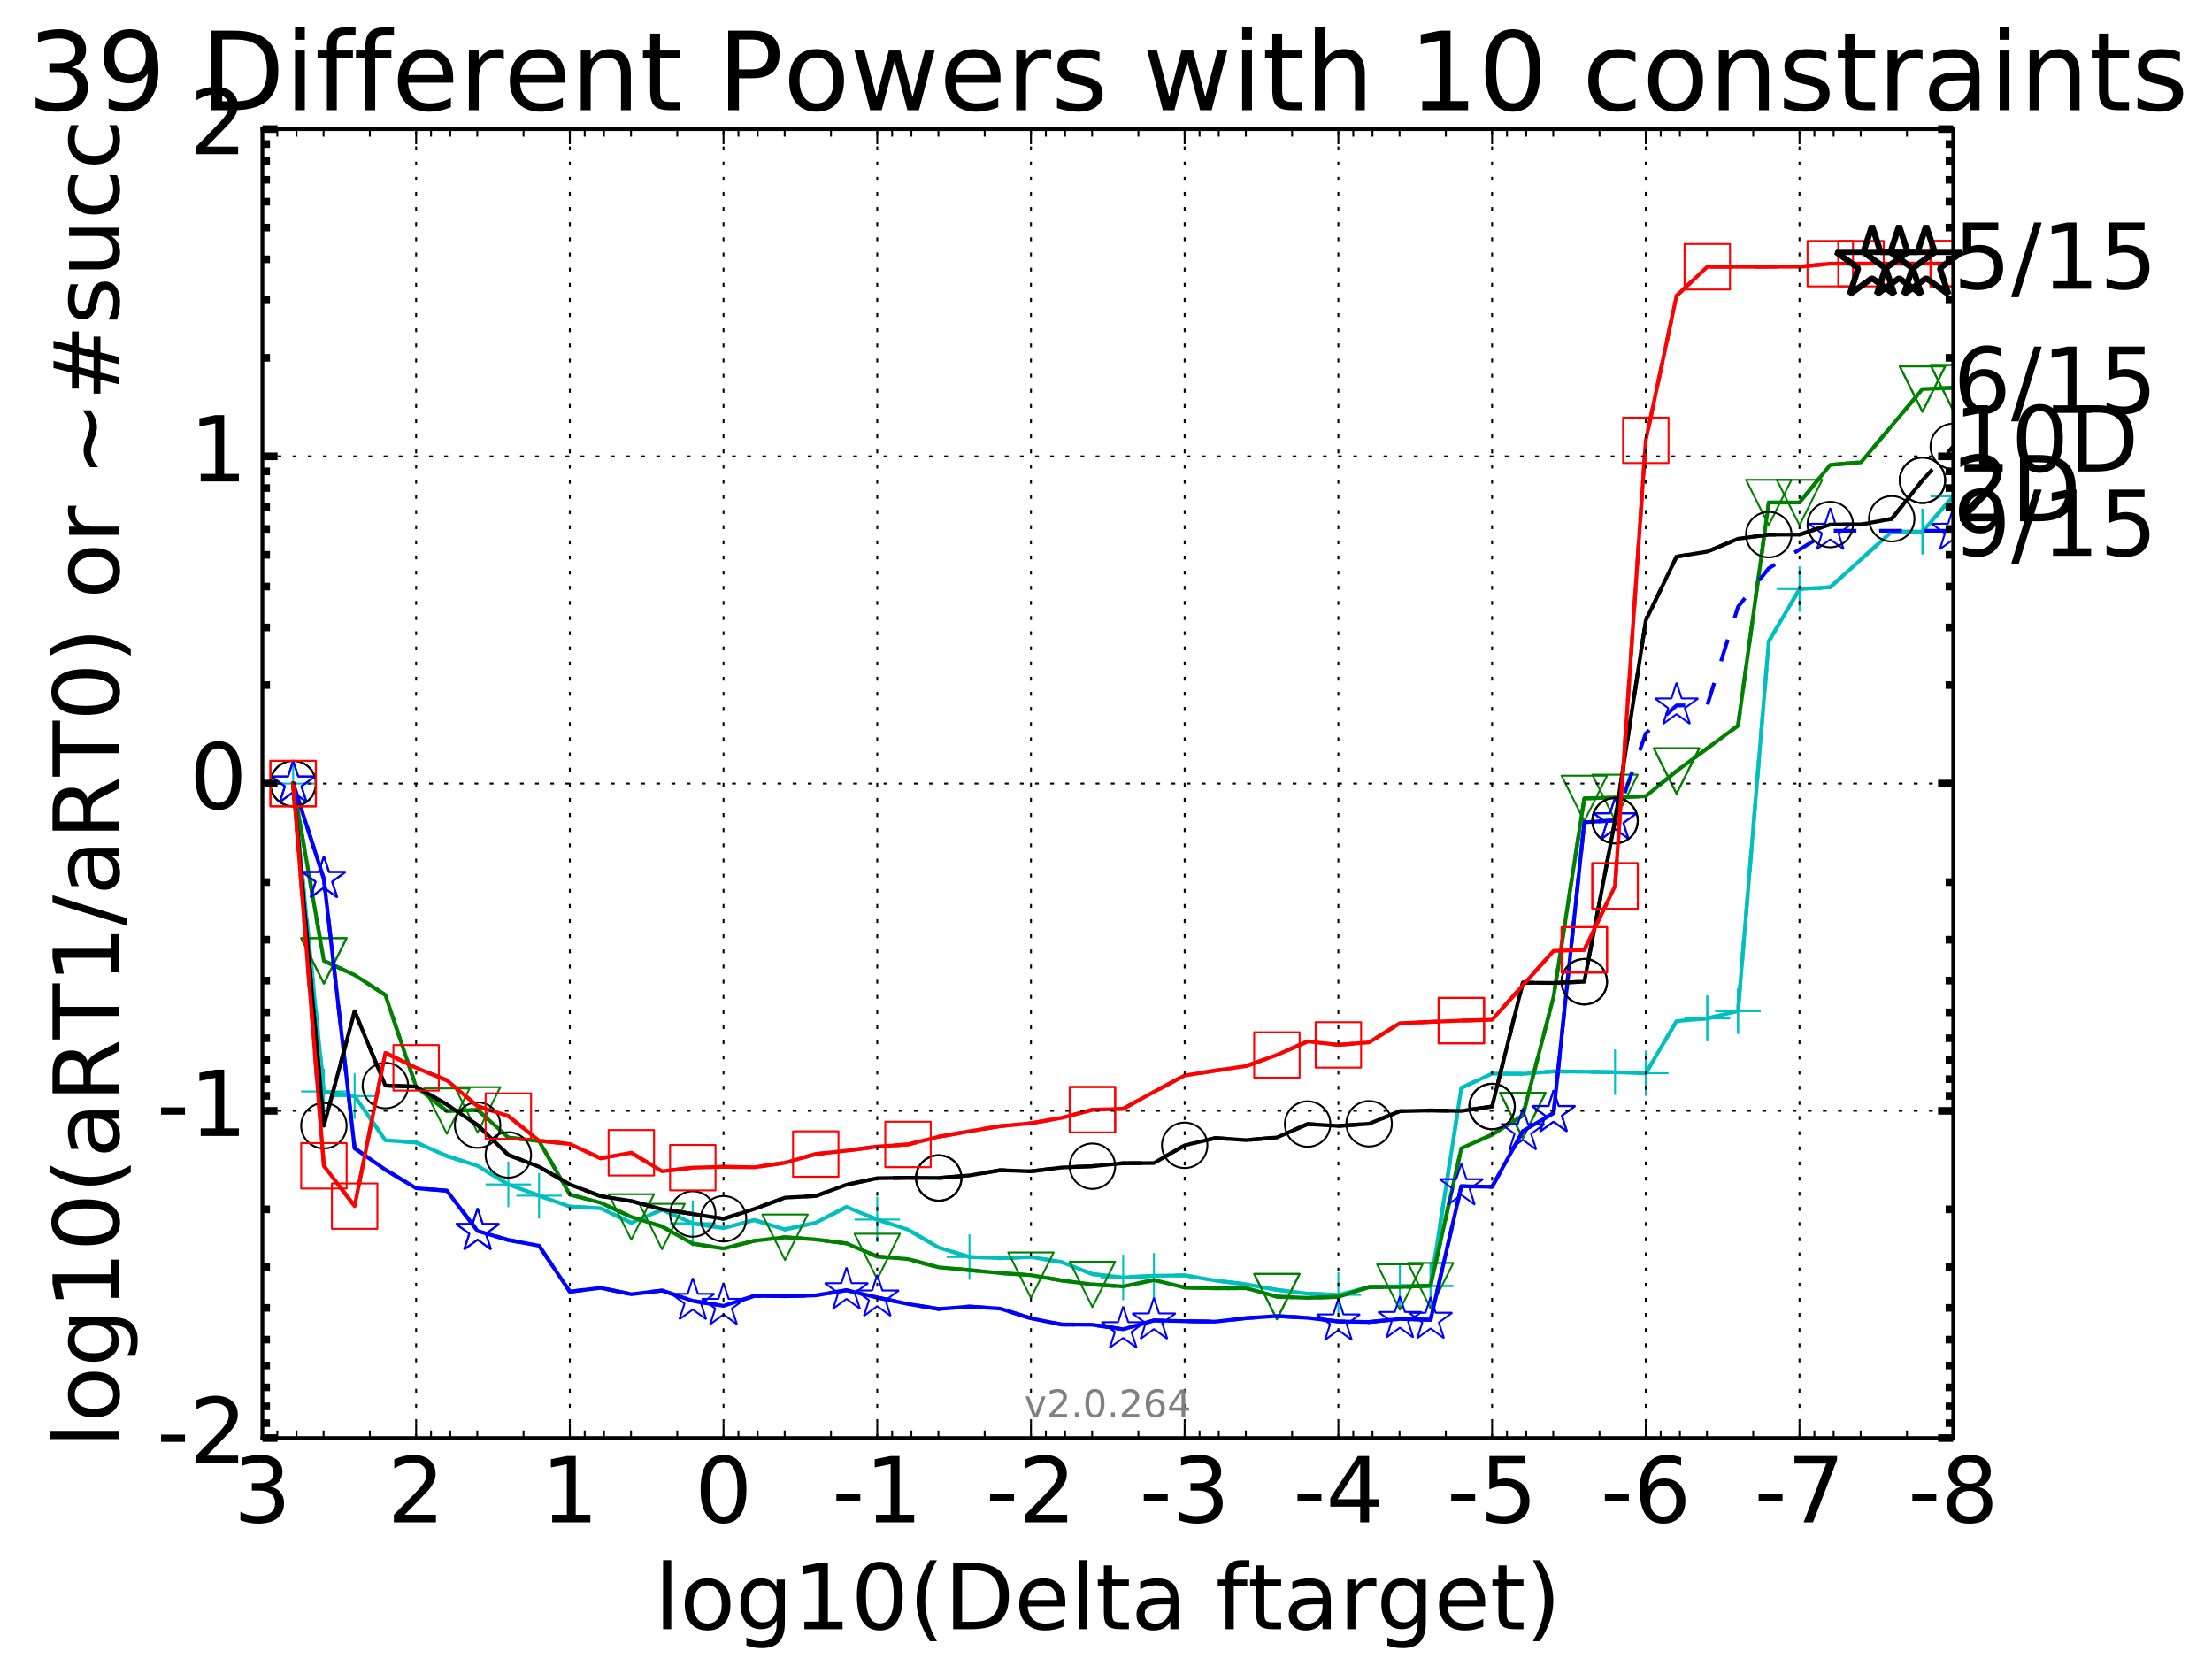 <?xml version="1.0" encoding="utf-8" standalone="no"?>
<!DOCTYPE svg PUBLIC "-//W3C//DTD SVG 1.1//EN"
  "http://www.w3.org/Graphics/SVG/1.1/DTD/svg11.dtd">
<!-- Created with matplotlib (http://matplotlib.org/) -->
<svg height="442pt" version="1.1" viewBox="0 0 584 442" width="584pt" xmlns="http://www.w3.org/2000/svg" xmlns:xlink="http://www.w3.org/1999/xlink">
 <defs>
  <style type="text/css">
*{stroke-linecap:butt;stroke-linejoin:round;stroke-miterlimit:100000;}
  </style>
 </defs>
 <g id="figure_1">
  <g id="patch_1">
   <path d="M 0 442.339 
L 584.955 442.339 
L 584.955 0 
L 0 0 
z
" style="fill:#ffffff;"/>
  </g>
  <g id="axes_1">
   <g id="patch_2">
    <path d="M 69.278 379.683 
L 515.678 379.683 
L 515.678 34.084 
L 69.278 34.084 
z
" style="fill:#ffffff;"/>
   </g>
   <g id="line2d_1">
    <path clip-path="url(#pa17b76ca40)" d="M 77.394 206.883 
L 85.51 288.175 
L 93.627 289.391 
L 101.743 301.045 
L 109.859 301.625 
L 117.976 305.212 
L 126.092 307.816 
L 134.208 312.72 
L 142.325 315.691 
L 150.441 318.586 
L 158.558 319.004 
L 166.674 322.856 
L 174.79 319.377 
L 182.907 323.003 
L 191.023 324.259 
L 199.139 322.124 
L 207.256 324.61 
L 215.372 322.822 
L 223.488 318.679 
L 231.605 321.987 
L 239.721 324.658 
L 247.838 329.389 
L 255.954 331.879 
L 264.07 332.183 
L 272.187 331.876 
L 280.303 333.221 
L 288.419 336.388 
L 296.536 337.277 
L 304.652 336.829 
L 312.768 336.724 
L 320.885 338.097 
L 329.001 339.091 
L 337.118 340.556 
L 345.234 341.544 
L 353.35 341.882 
L 361.467 339.827 
L 369.583 339.583 
L 377.699 339.51 
L 385.816 287.233 
L 393.932 283.454 
L 402.048 283.52 
L 410.165 282.861 
L 418.281 282.955 
L 426.397 283.084 
L 434.514 283.362 
L 442.63 269.596 
L 450.747 268.88 
L 458.863 266.938 
L 466.979 169.328 
L 475.096 155.526 
L 483.212 155.031 
L 499.445 140.362 
L 507.561 140.361 
L 515.678 130.997 
" style="fill:none;stroke:#00bfbf;stroke-dasharray:6,6;stroke-dashoffset:0.0;"/>
   </g>
   <g id="line2d_2">
    <defs>
     <path d="M -6 0 
L 6 0 
M 0 6 
L 0 -6 
" id="mf8cf7acc94" style="stroke:#00bfbf;stroke-width:0.5;"/>
    </defs>
    <g clip-path="url(#pa17b76ca40)">
     <use style="fill:none;stroke:#00bfbf;stroke-width:0.5;" x="77.394" xlink:href="#mf8cf7acc94" y="206.883"/>
     <use style="fill:none;stroke:#00bfbf;stroke-width:0.5;" x="93.627" xlink:href="#mf8cf7acc94" y="289.391"/>
     <use style="fill:none;stroke:#00bfbf;stroke-width:0.5;" x="142.325" xlink:href="#mf8cf7acc94" y="315.691"/>
     <use style="fill:none;stroke:#00bfbf;stroke-width:0.5;" x="182.907" xlink:href="#mf8cf7acc94" y="323.003"/>
     <use style="fill:none;stroke:#00bfbf;stroke-width:0.5;" x="255.954" xlink:href="#mf8cf7acc94" y="331.879"/>
     <use style="fill:none;stroke:#00bfbf;stroke-width:0.5;" x="304.652" xlink:href="#mf8cf7acc94" y="336.829"/>
     <use style="fill:none;stroke:#00bfbf;stroke-width:0.5;" x="369.583" xlink:href="#mf8cf7acc94" y="339.583"/>
     <use style="fill:none;stroke:#00bfbf;stroke-width:0.5;" x="377.699" xlink:href="#mf8cf7acc94" y="339.51"/>
     <use style="fill:none;stroke:#00bfbf;stroke-width:0.5;" x="434.514" xlink:href="#mf8cf7acc94" y="283.362"/>
     <use style="fill:none;stroke:#00bfbf;stroke-width:0.5;" x="450.747" xlink:href="#mf8cf7acc94" y="268.88"/>
     <use style="fill:none;stroke:#00bfbf;stroke-width:0.5;" x="458.863" xlink:href="#mf8cf7acc94" y="266.938"/>
     <use style="fill:none;stroke:#00bfbf;stroke-width:0.5;" x="507.561" xlink:href="#mf8cf7acc94" y="140.361"/>
     <use style="fill:none;stroke:#00bfbf;stroke-width:0.5;" x="515.678" xlink:href="#mf8cf7acc94" y="130.997"/>
    </g>
   </g>
   <g id="line2d_3"/>
   <g id="line2d_4">
    <path clip-path="url(#pa17b76ca40)" d="M 77.394 206.883 
L 85.51 288.175 
L 93.627 289.391 
L 101.743 301.045 
L 109.859 301.625 
L 117.976 305.212 
L 126.092 307.816 
L 134.208 312.72 
L 142.325 315.691 
L 150.441 318.586 
L 158.558 319.004 
L 166.674 322.856 
L 174.79 319.377 
L 182.907 323.003 
L 191.023 324.259 
L 199.139 322.124 
L 207.256 324.61 
L 215.372 322.822 
L 223.488 318.679 
L 231.605 321.987 
L 239.721 324.658 
L 247.838 329.389 
L 255.954 331.879 
L 264.07 332.183 
L 272.187 331.876 
L 280.303 333.221 
L 288.419 336.388 
L 296.536 337.277 
L 304.652 336.829 
L 312.768 336.724 
L 320.885 338.097 
L 329.001 339.091 
L 337.118 340.556 
L 345.234 341.544 
L 353.35 341.882 
L 361.467 339.827 
L 369.583 339.583 
L 377.699 339.51 
L 385.816 287.233 
L 393.932 283.454 
L 402.048 283.52 
L 410.165 282.861 
L 418.281 282.955 
L 426.397 283.084 
L 434.514 283.362 
L 442.63 269.596 
L 450.747 268.88 
L 458.863 266.938 
L 466.979 169.328 
L 475.096 155.526 
L 483.212 155.031 
L 499.445 140.362 
L 507.561 140.361 
L 515.678 130.997 
" style="fill:none;stroke:#00bfbf;stroke-linecap:square;"/>
   </g>
   <g id="line2d_5">
    <g clip-path="url(#pa17b76ca40)">
     <use style="fill:none;stroke:#00bfbf;stroke-width:0.5;" x="85.51" xlink:href="#mf8cf7acc94" y="288.175"/>
     <use style="fill:none;stroke:#00bfbf;stroke-width:0.5;" x="134.208" xlink:href="#mf8cf7acc94" y="312.72"/>
     <use style="fill:none;stroke:#00bfbf;stroke-width:0.5;" x="182.907" xlink:href="#mf8cf7acc94" y="323.003"/>
     <use style="fill:none;stroke:#00bfbf;stroke-width:0.5;" x="231.605" xlink:href="#mf8cf7acc94" y="321.987"/>
     <use style="fill:none;stroke:#00bfbf;stroke-width:0.5;" x="296.536" xlink:href="#mf8cf7acc94" y="337.277"/>
     <use style="fill:none;stroke:#00bfbf;stroke-width:0.5;" x="353.35" xlink:href="#mf8cf7acc94" y="341.882"/>
     <use style="fill:none;stroke:#00bfbf;stroke-width:0.5;" x="377.699" xlink:href="#mf8cf7acc94" y="339.51"/>
     <use style="fill:none;stroke:#00bfbf;stroke-width:0.5;" x="426.397" xlink:href="#mf8cf7acc94" y="283.084"/>
     <use style="fill:none;stroke:#00bfbf;stroke-width:0.5;" x="450.747" xlink:href="#mf8cf7acc94" y="268.88"/>
     <use style="fill:none;stroke:#00bfbf;stroke-width:0.5;" x="458.863" xlink:href="#mf8cf7acc94" y="266.938"/>
     <use style="fill:none;stroke:#00bfbf;stroke-width:0.5;" x="475.096" xlink:href="#mf8cf7acc94" y="155.526"/>
     <use style="fill:none;stroke:#00bfbf;stroke-width:0.5;" x="507.561" xlink:href="#mf8cf7acc94" y="140.361"/>
     <use style="fill:none;stroke:#00bfbf;stroke-width:0.5;" x="515.678" xlink:href="#mf8cf7acc94" y="130.997"/>
    </g>
   </g>
   <g id="line2d_6">
    <path clip-path="url(#pa17b76ca40)" d="M 77.394 206.883 
L 85.51 253.688 
L 93.627 257.434 
L 101.743 262.708 
L 109.859 286.965 
L 117.976 293.358 
L 126.092 293.028 
L 134.208 300.347 
L 142.325 301.273 
L 150.441 315.376 
L 158.558 317.548 
L 166.674 321.294 
L 174.79 323.834 
L 182.907 328.353 
L 191.023 329.635 
L 199.139 327.599 
L 207.256 326.659 
L 215.372 327.247 
L 223.488 328.284 
L 231.605 331.735 
L 239.721 332.428 
L 247.838 334.602 
L 255.954 335.328 
L 264.07 336.115 
L 272.187 336.668 
L 280.303 338.071 
L 288.419 339.12 
L 296.536 339.638 
L 304.652 337.945 
L 312.768 339.926 
L 320.885 340.154 
L 329.001 340.094 
L 337.118 342.335 
L 345.234 342.661 
L 353.35 342.395 
L 361.467 339.803 
L 369.583 339.802 
L 377.699 339.443 
L 385.816 303.162 
L 393.932 299.574 
L 402.048 294.529 
L 410.165 263.155 
L 418.281 210.811 
L 426.397 210.544 
L 434.514 210.214 
L 442.63 203.566 
L 458.863 191.577 
L 466.979 132.673 
L 475.096 132.672 
L 483.212 122.736 
L 491.328 122.055 
L 507.561 102.719 
L 515.678 102.387 
" style="fill:none;stroke:#008000;stroke-dasharray:6,6;stroke-dashoffset:0.0;"/>
   </g>
   <g id="line2d_7">
    <defs>
     <path d="M -0 6 
L 6 -6 
L -6 -6 
z
" id="m40ef27ccda" style="stroke:#008000;stroke-linejoin:miter;stroke-width:0.5;"/>
    </defs>
    <g clip-path="url(#pa17b76ca40)">
     <use style="fill:none;stroke:#008000;stroke-linejoin:miter;stroke-width:0.5;" x="85.51" xlink:href="#m40ef27ccda" y="253.688"/>
     <use style="fill:none;stroke:#008000;stroke-linejoin:miter;stroke-width:0.5;" x="117.976" xlink:href="#m40ef27ccda" y="293.358"/>
     <use style="fill:none;stroke:#008000;stroke-linejoin:miter;stroke-width:0.5;" x="166.674" xlink:href="#m40ef27ccda" y="321.294"/>
     <use style="fill:none;stroke:#008000;stroke-linejoin:miter;stroke-width:0.5;" x="207.256" xlink:href="#m40ef27ccda" y="326.659"/>
     <use style="fill:none;stroke:#008000;stroke-linejoin:miter;stroke-width:0.5;" x="272.187" xlink:href="#m40ef27ccda" y="336.668"/>
     <use style="fill:none;stroke:#008000;stroke-linejoin:miter;stroke-width:0.5;" x="337.118" xlink:href="#m40ef27ccda" y="342.335"/>
     <use style="fill:none;stroke:#008000;stroke-linejoin:miter;stroke-width:0.5;" x="369.583" xlink:href="#m40ef27ccda" y="339.802"/>
     <use style="fill:none;stroke:#008000;stroke-linejoin:miter;stroke-width:0.5;" x="402.048" xlink:href="#m40ef27ccda" y="294.529"/>
     <use style="fill:none;stroke:#008000;stroke-linejoin:miter;stroke-width:0.5;" x="418.281" xlink:href="#m40ef27ccda" y="210.811"/>
     <use style="fill:none;stroke:#008000;stroke-linejoin:miter;stroke-width:0.5;" x="442.63" xlink:href="#m40ef27ccda" y="203.566"/>
     <use style="fill:none;stroke:#008000;stroke-linejoin:miter;stroke-width:0.5;" x="466.979" xlink:href="#m40ef27ccda" y="132.673"/>
     <use style="fill:none;stroke:#008000;stroke-linejoin:miter;stroke-width:0.5;" x="507.561" xlink:href="#m40ef27ccda" y="102.719"/>
     <use style="fill:none;stroke:#008000;stroke-linejoin:miter;stroke-width:0.5;" x="515.678" xlink:href="#m40ef27ccda" y="102.387"/>
    </g>
   </g>
   <g id="line2d_8"/>
   <g id="line2d_9">
    <path clip-path="url(#pa17b76ca40)" d="M 77.394 206.883 
L 85.51 253.688 
L 93.627 257.434 
L 101.743 262.708 
L 109.859 286.965 
L 117.976 293.358 
L 126.092 293.028 
L 134.208 300.347 
L 142.325 301.273 
L 150.441 315.376 
L 158.558 317.548 
L 166.674 321.294 
L 174.79 323.834 
L 182.907 328.353 
L 191.023 329.635 
L 199.139 327.599 
L 207.256 326.659 
L 215.372 327.247 
L 223.488 328.284 
L 231.605 331.735 
L 239.721 332.428 
L 247.838 334.602 
L 255.954 335.328 
L 264.07 336.115 
L 272.187 336.668 
L 280.303 338.071 
L 288.419 339.12 
L 296.536 339.638 
L 304.652 337.945 
L 312.768 339.926 
L 320.885 340.154 
L 329.001 340.094 
L 337.118 342.335 
L 345.234 342.661 
L 353.35 342.395 
L 361.467 339.803 
L 369.583 339.802 
L 377.699 339.443 
L 385.816 303.162 
L 393.932 299.574 
L 402.048 294.529 
L 410.165 263.155 
L 418.281 210.811 
L 426.397 210.544 
L 434.514 210.214 
L 442.63 203.566 
L 458.863 191.577 
L 466.979 132.673 
L 475.096 132.672 
L 483.212 122.736 
L 491.328 122.055 
L 507.561 102.719 
L 515.678 102.387 
" style="fill:none;stroke:#008000;stroke-linecap:square;"/>
   </g>
   <g id="line2d_10">
    <g clip-path="url(#pa17b76ca40)">
     <use style="fill:none;stroke:#008000;stroke-linejoin:miter;stroke-width:0.5;" x="85.51" xlink:href="#m40ef27ccda" y="253.688"/>
     <use style="fill:none;stroke:#008000;stroke-linejoin:miter;stroke-width:0.5;" x="126.092" xlink:href="#m40ef27ccda" y="293.028"/>
     <use style="fill:none;stroke:#008000;stroke-linejoin:miter;stroke-width:0.5;" x="174.79" xlink:href="#m40ef27ccda" y="323.834"/>
     <use style="fill:none;stroke:#008000;stroke-linejoin:miter;stroke-width:0.5;" x="231.605" xlink:href="#m40ef27ccda" y="331.735"/>
     <use style="fill:none;stroke:#008000;stroke-linejoin:miter;stroke-width:0.5;" x="288.419" xlink:href="#m40ef27ccda" y="339.12"/>
     <use style="fill:none;stroke:#008000;stroke-linejoin:miter;stroke-width:0.5;" x="337.118" xlink:href="#m40ef27ccda" y="342.335"/>
     <use style="fill:none;stroke:#008000;stroke-linejoin:miter;stroke-width:0.5;" x="377.699" xlink:href="#m40ef27ccda" y="339.443"/>
     <use style="fill:none;stroke:#008000;stroke-linejoin:miter;stroke-width:0.5;" x="402.048" xlink:href="#m40ef27ccda" y="294.529"/>
     <use style="fill:none;stroke:#008000;stroke-linejoin:miter;stroke-width:0.5;" x="426.397" xlink:href="#m40ef27ccda" y="210.544"/>
     <use style="fill:none;stroke:#008000;stroke-linejoin:miter;stroke-width:0.5;" x="442.63" xlink:href="#m40ef27ccda" y="203.566"/>
     <use style="fill:none;stroke:#008000;stroke-linejoin:miter;stroke-width:0.5;" x="475.096" xlink:href="#m40ef27ccda" y="132.672"/>
     <use style="fill:none;stroke:#008000;stroke-linejoin:miter;stroke-width:0.5;" x="507.561" xlink:href="#m40ef27ccda" y="102.719"/>
     <use style="fill:none;stroke:#008000;stroke-linejoin:miter;stroke-width:0.5;" x="515.678" xlink:href="#m40ef27ccda" y="102.387"/>
    </g>
   </g>
   <g id="line2d_11">
    <path clip-path="url(#pa17b76ca40)" d="M 77.394 206.883 
L 85.51 232.068 
L 93.627 303.163 
L 101.743 308.834 
L 109.859 313.72 
L 117.976 314.377 
L 126.092 325.014 
L 134.208 327.386 
L 142.325 328.91 
L 150.441 341.032 
L 158.558 340.023 
L 166.674 341.699 
L 174.79 340.727 
L 182.907 343.45 
L 191.023 344.772 
L 199.139 342.143 
L 207.256 342.213 
L 215.372 341.998 
L 223.488 340.642 
L 231.605 342.573 
L 239.721 344.271 
L 247.838 345.602 
L 255.954 344.965 
L 264.07 345.497 
L 272.187 348.074 
L 280.303 349.702 
L 288.419 349.758 
L 296.536 350.951 
L 304.652 348.622 
L 312.768 348.819 
L 320.885 348.942 
L 329.001 348.016 
L 337.118 347.469 
L 345.234 347.94 
L 353.35 348.894 
L 361.467 349.041 
L 369.583 348.242 
L 377.699 348.446 
L 385.816 313.188 
L 393.932 313.339 
L 402.048 298.644 
L 410.165 293.861 
L 418.281 217.102 
L 426.397 216.58 
L 434.514 193.648 
L 442.63 186.254 
L 450.747 186.213 
L 458.863 160.212 
L 466.979 150.036 
L 483.212 140.131 
L 507.561 140.131 
L 515.678 140.13 
" style="fill:none;stroke:#0000ff;stroke-dasharray:6,6;stroke-dashoffset:0.0;"/>
   </g>
   <g id="line2d_12">
    <defs>
     <path d="M 0 -6 
L -1.347 -1.854 
L -5.706 -1.854 
L -2.18 0.708 
L -3.527 4.854 
L -0 2.292 
L 3.527 4.854 
L 2.18 0.708 
L 5.706 -1.854 
L 1.347 -1.854 
z
" id="m2f7a25b735" style="stroke:#0000ff;stroke-linejoin:bevel;stroke-width:0.5;"/>
    </defs>
    <g clip-path="url(#pa17b76ca40)">
     <use style="fill:none;stroke:#0000ff;stroke-linejoin:bevel;stroke-width:0.5;" x="77.394" xlink:href="#m2f7a25b735" y="206.883"/>
     <use style="fill:none;stroke:#0000ff;stroke-linejoin:bevel;stroke-width:0.5;" x="85.51" xlink:href="#m2f7a25b735" y="232.068"/>
     <use style="fill:none;stroke:#0000ff;stroke-linejoin:bevel;stroke-width:0.5;" x="126.092" xlink:href="#m2f7a25b735" y="325.014"/>
     <use style="fill:none;stroke:#0000ff;stroke-linejoin:bevel;stroke-width:0.5;" x="191.023" xlink:href="#m2f7a25b735" y="344.772"/>
     <use style="fill:none;stroke:#0000ff;stroke-linejoin:bevel;stroke-width:0.5;" x="231.605" xlink:href="#m2f7a25b735" y="342.573"/>
     <use style="fill:none;stroke:#0000ff;stroke-linejoin:bevel;stroke-width:0.5;" x="304.652" xlink:href="#m2f7a25b735" y="348.622"/>
     <use style="fill:none;stroke:#0000ff;stroke-linejoin:bevel;stroke-width:0.5;" x="369.583" xlink:href="#m2f7a25b735" y="348.242"/>
     <use style="fill:none;stroke:#0000ff;stroke-linejoin:bevel;stroke-width:0.5;" x="385.816" xlink:href="#m2f7a25b735" y="313.188"/>
     <use style="fill:none;stroke:#0000ff;stroke-linejoin:bevel;stroke-width:0.5;" x="410.165" xlink:href="#m2f7a25b735" y="293.861"/>
     <use style="fill:none;stroke:#0000ff;stroke-linejoin:bevel;stroke-width:0.5;" x="426.397" xlink:href="#m2f7a25b735" y="216.58"/>
     <use style="fill:none;stroke:#0000ff;stroke-linejoin:bevel;stroke-width:0.5;" x="442.63" xlink:href="#m2f7a25b735" y="186.254"/>
     <use style="fill:none;stroke:#0000ff;stroke-linejoin:bevel;stroke-width:0.5;" x="483.212" xlink:href="#m2f7a25b735" y="140.131"/>
     <use style="fill:none;stroke:#0000ff;stroke-linejoin:bevel;stroke-width:0.5;" x="515.678" xlink:href="#m2f7a25b735" y="140.13"/>
    </g>
   </g>
   <g id="line2d_13"/>
   <g id="line2d_14">
    <path clip-path="url(#pa17b76ca40)" d="M 77.394 206.883 
L 85.51 232.068 
L 93.627 303.163 
L 101.743 308.834 
L 109.859 313.72 
L 117.976 314.377 
L 126.092 325.014 
L 134.208 327.386 
L 142.325 328.91 
L 150.441 341.032 
L 158.558 340.023 
L 166.674 341.699 
L 174.79 340.727 
L 182.907 343.45 
L 191.023 344.772 
L 199.139 342.143 
L 207.256 342.213 
L 215.372 341.998 
L 223.488 340.642 
L 231.605 342.573 
L 239.721 344.271 
L 247.838 345.602 
L 255.954 344.965 
L 264.07 345.497 
L 272.187 348.074 
L 280.303 349.702 
L 288.419 349.758 
L 296.536 350.951 
L 304.652 348.622 
L 312.768 348.819 
L 320.885 348.942 
L 329.001 348.016 
L 337.118 347.469 
L 345.234 347.94 
L 353.35 348.894 
L 361.467 349.041 
L 369.583 348.242 
L 377.699 348.446 
L 385.816 313.188 
L 393.932 313.339 
L 402.048 298.644 
L 410.165 293.861 
L 418.281 217.102 
L 426.397 216.58 
" style="fill:none;stroke:#0000ff;stroke-linecap:square;"/>
   </g>
   <g id="line2d_15">
    <g clip-path="url(#pa17b76ca40)">
     <use style="fill:none;stroke:#0000ff;stroke-linejoin:bevel;stroke-width:0.5;" x="77.394" xlink:href="#m2f7a25b735" y="206.883"/>
     <use style="fill:none;stroke:#0000ff;stroke-linejoin:bevel;stroke-width:0.5;" x="85.51" xlink:href="#m2f7a25b735" y="232.068"/>
     <use style="fill:none;stroke:#0000ff;stroke-linejoin:bevel;stroke-width:0.5;" x="126.092" xlink:href="#m2f7a25b735" y="325.014"/>
     <use style="fill:none;stroke:#0000ff;stroke-linejoin:bevel;stroke-width:0.5;" x="182.907" xlink:href="#m2f7a25b735" y="343.45"/>
     <use style="fill:none;stroke:#0000ff;stroke-linejoin:bevel;stroke-width:0.5;" x="223.488" xlink:href="#m2f7a25b735" y="340.642"/>
     <use style="fill:none;stroke:#0000ff;stroke-linejoin:bevel;stroke-width:0.5;" x="296.536" xlink:href="#m2f7a25b735" y="350.951"/>
     <use style="fill:none;stroke:#0000ff;stroke-linejoin:bevel;stroke-width:0.5;" x="353.35" xlink:href="#m2f7a25b735" y="348.894"/>
     <use style="fill:none;stroke:#0000ff;stroke-linejoin:bevel;stroke-width:0.5;" x="377.699" xlink:href="#m2f7a25b735" y="348.446"/>
     <use style="fill:none;stroke:#0000ff;stroke-linejoin:bevel;stroke-width:0.5;" x="402.048" xlink:href="#m2f7a25b735" y="298.644"/>
     <use style="fill:none;stroke:#0000ff;stroke-linejoin:bevel;stroke-width:0.5;" x="410.165" xlink:href="#m2f7a25b735" y="293.861"/>
     <use style="fill:none;stroke:#0000ff;stroke-linejoin:bevel;stroke-width:0.5;" x="426.397" xlink:href="#m2f7a25b735" y="216.58"/>
    </g>
   </g>
   <g id="line2d_16">
    <path clip-path="url(#pa17b76ca40)" d="M 77.394 206.883 
L 85.51 297.217 
L 93.627 266.998 
L 101.743 286.615 
L 109.859 286.892 
L 117.976 291.624 
L 126.092 297.059 
L 134.208 304.928 
L 142.325 308.047 
L 150.441 312.723 
L 158.558 315.81 
L 166.674 317.111 
L 174.79 319.292 
L 182.907 320.519 
L 191.023 321.782 
L 199.139 319.203 
L 207.256 316.209 
L 215.372 315.763 
L 223.488 312.791 
L 231.605 311.07 
L 239.721 310.955 
L 247.838 311.01 
L 255.954 310.337 
L 264.07 308.954 
L 272.187 309.25 
L 280.303 308.246 
L 288.419 307.903 
L 296.536 307.109 
L 304.652 307.075 
L 312.768 302.388 
L 320.885 300.464 
L 329.001 301.011 
L 337.118 300.316 
L 345.234 296.772 
L 353.35 297.271 
L 361.467 296.696 
L 369.583 293.37 
L 377.699 293.177 
L 385.816 293.302 
L 393.932 292.14 
L 402.048 259.438 
L 410.165 259.523 
L 418.281 259.194 
L 426.397 216.662 
L 434.514 163.816 
L 442.63 146.965 
L 450.747 145.642 
L 458.863 142.245 
L 466.979 141.157 
L 475.096 141.153 
L 483.212 138.485 
L 491.328 138.483 
L 499.445 136.97 
L 507.561 126.797 
L 515.678 117.857 
" style="fill:none;stroke:#000000;stroke-dasharray:6,6;stroke-dashoffset:0.0;"/>
   </g>
   <g id="line2d_17">
    <defs>
     <path d="M 0 6 
C 1.591 6 3.117 5.368 4.243 4.243 
C 5.368 3.117 6 1.591 6 0 
C 6 -1.591 5.368 -3.117 4.243 -4.243 
C 3.117 -5.368 1.591 -6 0 -6 
C -1.591 -6 -3.117 -5.368 -4.243 -4.243 
C -5.368 -3.117 -6 -1.591 -6 0 
C -6 1.591 -5.368 3.117 -4.243 4.243 
C -3.117 5.368 -1.591 6 0 6 
z
" id="m85b8c06876" style="stroke:#000000;stroke-width:0.5;"/>
    </defs>
    <g clip-path="url(#pa17b76ca40)">
     <use style="fill:none;stroke:#000000;stroke-width:0.5;" x="77.394" xlink:href="#m85b8c06876" y="206.883"/>
     <use style="fill:none;stroke:#000000;stroke-width:0.5;" x="85.51" xlink:href="#m85b8c06876" y="297.217"/>
     <use style="fill:none;stroke:#000000;stroke-width:0.5;" x="126.092" xlink:href="#m85b8c06876" y="297.059"/>
     <use style="fill:none;stroke:#000000;stroke-width:0.5;" x="182.907" xlink:href="#m85b8c06876" y="320.519"/>
     <use style="fill:none;stroke:#000000;stroke-width:0.5;" x="247.838" xlink:href="#m85b8c06876" y="311.01"/>
     <use style="fill:none;stroke:#000000;stroke-width:0.5;" x="288.419" xlink:href="#m85b8c06876" y="307.903"/>
     <use style="fill:none;stroke:#000000;stroke-width:0.5;" x="345.234" xlink:href="#m85b8c06876" y="296.772"/>
     <use style="fill:none;stroke:#000000;stroke-width:0.5;" x="393.932" xlink:href="#m85b8c06876" y="292.14"/>
     <use style="fill:none;stroke:#000000;stroke-width:0.5;" x="418.281" xlink:href="#m85b8c06876" y="259.194"/>
     <use style="fill:none;stroke:#000000;stroke-width:0.5;" x="426.397" xlink:href="#m85b8c06876" y="216.662"/>
     <use style="fill:none;stroke:#000000;stroke-width:0.5;" x="466.979" xlink:href="#m85b8c06876" y="141.157"/>
     <use style="fill:none;stroke:#000000;stroke-width:0.5;" x="507.561" xlink:href="#m85b8c06876" y="126.797"/>
     <use style="fill:none;stroke:#000000;stroke-width:0.5;" x="515.678" xlink:href="#m85b8c06876" y="117.857"/>
    </g>
   </g>
   <g id="line2d_18"/>
   <g id="line2d_19">
    <path clip-path="url(#pa17b76ca40)" d="M 77.394 206.883 
L 85.51 297.217 
L 93.627 266.998 
L 101.743 286.615 
L 109.859 286.892 
L 117.976 291.624 
L 126.092 297.059 
L 134.208 304.928 
L 142.325 308.047 
L 150.441 312.723 
L 158.558 315.81 
L 166.674 317.111 
L 174.79 319.292 
L 182.907 320.519 
L 191.023 321.782 
L 199.139 319.203 
L 207.256 316.209 
L 215.372 315.763 
L 223.488 312.791 
L 231.605 311.07 
L 239.721 310.955 
L 247.838 311.01 
L 255.954 310.337 
L 264.07 308.954 
L 272.187 309.25 
L 280.303 308.246 
L 288.419 307.903 
L 296.536 307.109 
L 304.652 307.075 
L 312.768 302.388 
L 320.885 300.464 
L 329.001 301.011 
L 337.118 300.316 
L 345.234 296.772 
L 353.35 297.271 
L 361.467 296.696 
L 369.583 293.37 
L 377.699 293.177 
L 385.816 293.302 
L 393.932 292.14 
L 402.048 259.438 
L 410.165 259.523 
L 418.281 259.194 
L 426.397 216.662 
L 434.514 163.816 
L 442.63 146.965 
L 450.747 145.642 
L 458.863 142.245 
L 466.979 141.157 
L 475.096 141.153 
L 483.212 138.485 
L 491.328 138.483 
L 499.445 136.97 
L 507.561 126.797 
" style="fill:none;stroke:#000000;stroke-linecap:square;"/>
   </g>
   <g id="line2d_20">
    <g clip-path="url(#pa17b76ca40)">
     <use style="fill:none;stroke:#000000;stroke-width:0.5;" x="77.394" xlink:href="#m85b8c06876" y="206.883"/>
     <use style="fill:none;stroke:#000000;stroke-width:0.5;" x="101.743" xlink:href="#m85b8c06876" y="286.615"/>
     <use style="fill:none;stroke:#000000;stroke-width:0.5;" x="134.208" xlink:href="#m85b8c06876" y="304.928"/>
     <use style="fill:none;stroke:#000000;stroke-width:0.5;" x="191.023" xlink:href="#m85b8c06876" y="321.782"/>
     <use style="fill:none;stroke:#000000;stroke-width:0.5;" x="247.838" xlink:href="#m85b8c06876" y="311.01"/>
     <use style="fill:none;stroke:#000000;stroke-width:0.5;" x="312.768" xlink:href="#m85b8c06876" y="302.388"/>
     <use style="fill:none;stroke:#000000;stroke-width:0.5;" x="361.467" xlink:href="#m85b8c06876" y="296.696"/>
     <use style="fill:none;stroke:#000000;stroke-width:0.5;" x="393.932" xlink:href="#m85b8c06876" y="292.14"/>
     <use style="fill:none;stroke:#000000;stroke-width:0.5;" x="418.281" xlink:href="#m85b8c06876" y="259.194"/>
     <use style="fill:none;stroke:#000000;stroke-width:0.5;" x="426.397" xlink:href="#m85b8c06876" y="216.662"/>
     <use style="fill:none;stroke:#000000;stroke-width:0.5;" x="483.212" xlink:href="#m85b8c06876" y="138.485"/>
     <use style="fill:none;stroke:#000000;stroke-width:0.5;" x="499.445" xlink:href="#m85b8c06876" y="136.97"/>
     <use style="fill:none;stroke:#000000;stroke-width:0.5;" x="507.561" xlink:href="#m85b8c06876" y="126.797"/>
    </g>
   </g>
   <g id="line2d_21">
    <path clip-path="url(#pa17b76ca40)" d="M 77.394 206.883 
L 85.51 307.801 
L 93.627 318.442 
L 101.743 277.976 
L 109.859 281.933 
L 117.976 285.216 
L 126.092 292.056 
L 134.208 294.668 
L 142.325 301.169 
L 150.441 302.033 
L 158.558 305.814 
L 166.674 304.356 
L 174.79 309.239 
L 182.907 308.291 
L 191.023 308.07 
L 199.139 308.187 
L 207.256 306.994 
L 215.372 304.696 
L 223.488 303.804 
L 231.605 302.707 
L 239.721 302.157 
L 247.838 300.11 
L 255.954 298.672 
L 264.07 297.32 
L 272.187 296.56 
L 280.303 295.133 
L 288.419 292.992 
L 296.536 292.74 
L 304.652 288.271 
L 312.768 283.949 
L 320.885 282.658 
L 329.001 281.463 
L 337.118 278.53 
L 345.234 274.952 
L 353.35 275.872 
L 361.467 275.197 
L 369.583 270.146 
L 377.699 269.8 
L 385.816 269.465 
L 393.932 269.243 
L 410.165 251.058 
L 418.281 250.776 
L 426.397 233.921 
L 434.514 116.246 
L 442.63 78.086 
L 450.747 70.431 
L 458.863 70.43 
L 466.979 70.429 
L 475.096 70.428 
L 483.212 69.615 
L 491.328 69.613 
L 515.678 69.613 
" style="fill:none;stroke:#ff0000;stroke-dasharray:6,6;stroke-dashoffset:0.0;"/>
   </g>
   <g id="line2d_22">
    <defs>
     <path d="M -6 6 
L 6 6 
L 6 -6 
L -6 -6 
z
" id="mdf61e970d1" style="stroke:#ff0000;stroke-linejoin:miter;stroke-width:0.5;"/>
    </defs>
    <g clip-path="url(#pa17b76ca40)">
     <use style="fill:none;stroke:#ff0000;stroke-linejoin:miter;stroke-width:0.5;" x="77.394" xlink:href="#mdf61e970d1" y="206.883"/>
     <use style="fill:none;stroke:#ff0000;stroke-linejoin:miter;stroke-width:0.5;" x="93.627" xlink:href="#mdf61e970d1" y="318.442"/>
     <use style="fill:none;stroke:#ff0000;stroke-linejoin:miter;stroke-width:0.5;" x="134.208" xlink:href="#mdf61e970d1" y="294.668"/>
     <use style="fill:none;stroke:#ff0000;stroke-linejoin:miter;stroke-width:0.5;" x="182.907" xlink:href="#mdf61e970d1" y="308.291"/>
     <use style="fill:none;stroke:#ff0000;stroke-linejoin:miter;stroke-width:0.5;" x="239.721" xlink:href="#mdf61e970d1" y="302.157"/>
     <use style="fill:none;stroke:#ff0000;stroke-linejoin:miter;stroke-width:0.5;" x="288.419" xlink:href="#mdf61e970d1" y="292.992"/>
     <use style="fill:none;stroke:#ff0000;stroke-linejoin:miter;stroke-width:0.5;" x="353.35" xlink:href="#mdf61e970d1" y="275.872"/>
     <use style="fill:none;stroke:#ff0000;stroke-linejoin:miter;stroke-width:0.5;" x="385.816" xlink:href="#mdf61e970d1" y="269.465"/>
     <use style="fill:none;stroke:#ff0000;stroke-linejoin:miter;stroke-width:0.5;" x="418.281" xlink:href="#mdf61e970d1" y="250.776"/>
     <use style="fill:none;stroke:#ff0000;stroke-linejoin:miter;stroke-width:0.5;" x="426.397" xlink:href="#mdf61e970d1" y="233.921"/>
     <use style="fill:none;stroke:#ff0000;stroke-linejoin:miter;stroke-width:0.5;" x="450.747" xlink:href="#mdf61e970d1" y="70.431"/>
     <use style="fill:none;stroke:#ff0000;stroke-linejoin:miter;stroke-width:0.5;" x="491.328" xlink:href="#mdf61e970d1" y="69.613"/>
     <use style="fill:none;stroke:#ff0000;stroke-linejoin:miter;stroke-width:0.5;" x="515.678" xlink:href="#mdf61e970d1" y="69.613"/>
    </g>
   </g>
   <g id="line2d_23"/>
   <g id="line2d_24">
    <path clip-path="url(#pa17b76ca40)" d="M 77.394 206.883 
L 85.51 307.801 
L 93.627 318.442 
L 101.743 277.976 
L 109.859 281.933 
L 117.976 285.216 
L 126.092 292.056 
L 134.208 294.668 
L 142.325 301.169 
L 150.441 302.033 
L 158.558 305.814 
L 166.674 304.356 
L 174.79 309.239 
L 182.907 308.291 
L 191.023 308.07 
L 199.139 308.187 
L 207.256 306.994 
L 215.372 304.696 
L 223.488 303.804 
L 231.605 302.707 
L 239.721 302.157 
L 247.838 300.11 
L 255.954 298.672 
L 264.07 297.32 
L 272.187 296.56 
L 280.303 295.133 
L 288.419 292.992 
L 296.536 292.74 
L 304.652 288.271 
L 312.768 283.949 
L 320.885 282.658 
L 329.001 281.463 
L 337.118 278.53 
L 345.234 274.952 
L 353.35 275.872 
L 361.467 275.197 
L 369.583 270.146 
L 377.699 269.8 
L 385.816 269.465 
L 393.932 269.243 
L 410.165 251.058 
L 418.281 250.776 
L 426.397 233.921 
L 434.514 116.246 
L 442.63 78.086 
L 450.747 70.431 
L 458.863 70.43 
L 466.979 70.429 
L 475.096 70.428 
L 483.212 69.615 
L 491.328 69.613 
L 515.678 69.613 
" style="fill:none;stroke:#ff0000;stroke-linecap:square;"/>
   </g>
   <g id="line2d_25">
    <g clip-path="url(#pa17b76ca40)">
     <use style="fill:none;stroke:#ff0000;stroke-linejoin:miter;stroke-width:0.5;" x="77.394" xlink:href="#mdf61e970d1" y="206.883"/>
     <use style="fill:none;stroke:#ff0000;stroke-linejoin:miter;stroke-width:0.5;" x="85.51" xlink:href="#mdf61e970d1" y="307.801"/>
     <use style="fill:none;stroke:#ff0000;stroke-linejoin:miter;stroke-width:0.5;" x="109.859" xlink:href="#mdf61e970d1" y="281.933"/>
     <use style="fill:none;stroke:#ff0000;stroke-linejoin:miter;stroke-width:0.5;" x="166.674" xlink:href="#mdf61e970d1" y="304.356"/>
     <use style="fill:none;stroke:#ff0000;stroke-linejoin:miter;stroke-width:0.5;" x="215.372" xlink:href="#mdf61e970d1" y="304.696"/>
     <use style="fill:none;stroke:#ff0000;stroke-linejoin:miter;stroke-width:0.5;" x="288.419" xlink:href="#mdf61e970d1" y="292.992"/>
     <use style="fill:none;stroke:#ff0000;stroke-linejoin:miter;stroke-width:0.5;" x="337.118" xlink:href="#mdf61e970d1" y="278.53"/>
     <use style="fill:none;stroke:#ff0000;stroke-linejoin:miter;stroke-width:0.5;" x="385.816" xlink:href="#mdf61e970d1" y="269.465"/>
     <use style="fill:none;stroke:#ff0000;stroke-linejoin:miter;stroke-width:0.5;" x="418.281" xlink:href="#mdf61e970d1" y="250.776"/>
     <use style="fill:none;stroke:#ff0000;stroke-linejoin:miter;stroke-width:0.5;" x="426.397" xlink:href="#mdf61e970d1" y="233.921"/>
     <use style="fill:none;stroke:#ff0000;stroke-linejoin:miter;stroke-width:0.5;" x="434.514" xlink:href="#mdf61e970d1" y="116.246"/>
     <use style="fill:none;stroke:#ff0000;stroke-linejoin:miter;stroke-width:0.5;" x="483.212" xlink:href="#mdf61e970d1" y="69.615"/>
     <use style="fill:none;stroke:#ff0000;stroke-linejoin:miter;stroke-width:0.5;" x="515.678" xlink:href="#mdf61e970d1" y="69.613"/>
    </g>
   </g>
   <g id="patch_3">
    <path d="M 69.278 34.084 
L 515.678 34.084 
" style="fill:none;stroke:#000000;stroke-linecap:square;stroke-linejoin:miter;"/>
   </g>
   <g id="patch_4">
    <path d="M 515.678 379.683 
L 515.678 34.084 
" style="fill:none;stroke:#000000;stroke-linecap:square;stroke-linejoin:miter;"/>
   </g>
   <g id="patch_5">
    <path d="M 69.278 379.683 
L 515.678 379.683 
" style="fill:none;stroke:#000000;stroke-linecap:square;stroke-linejoin:miter;"/>
   </g>
   <g id="patch_6">
    <path d="M 69.278 379.683 
L 69.278 34.084 
" style="fill:none;stroke:#000000;stroke-linecap:square;stroke-linejoin:miter;"/>
   </g>
   <g id="matplotlib.axis_1">
    <g id="xtick_1">
     <g id="line2d_26">
      <path clip-path="url(#pa17b76ca40)" d="M 515.678 379.683 
L 515.678 34.084 
" style="fill:none;stroke:#000000;stroke-dasharray:1,3;stroke-dashoffset:0.0;stroke-width:0.5;"/>
     </g>
     <g id="line2d_27">
      <defs>
       <path d="M 0 0 
L 0 -4 
" id="mc3aee2212a" style="stroke:#000000;stroke-width:0.5;"/>
      </defs>
      <g>
       <use style="stroke:#000000;stroke-width:0.5;" x="515.678" xlink:href="#mc3aee2212a" y="379.683"/>
      </g>
     </g>
     <g id="line2d_28">
      <defs>
       <path d="M 0 0 
L 0 4 
" id="m01542c1401" style="stroke:#000000;stroke-width:0.5;"/>
      </defs>
      <g>
       <use style="stroke:#000000;stroke-width:0.5;" x="515.678" xlink:href="#m01542c1401" y="34.084"/>
      </g>
     </g>
     <g id="text_1">
      <!-- -8 -->
      <defs>
       <path d="M 31.781 34.625 
Q 24.75 34.625 20.719 30.859 
Q 16.703 27.094 16.703 20.516 
Q 16.703 13.922 20.719 10.156 
Q 24.75 6.391 31.781 6.391 
Q 38.812 6.391 42.859 10.172 
Q 46.922 13.969 46.922 20.516 
Q 46.922 27.094 42.891 30.859 
Q 38.875 34.625 31.781 34.625 
M 21.922 38.812 
Q 15.578 40.375 12.031 44.719 
Q 8.5 49.078 8.5 55.328 
Q 8.5 64.062 14.719 69.141 
Q 20.953 74.219 31.781 74.219 
Q 42.672 74.219 48.875 69.141 
Q 55.078 64.062 55.078 55.328 
Q 55.078 49.078 51.531 44.719 
Q 48 40.375 41.703 38.812 
Q 48.828 37.156 52.797 32.312 
Q 56.781 27.484 56.781 20.516 
Q 56.781 9.906 50.312 4.234 
Q 43.844 -1.422 31.781 -1.422 
Q 19.734 -1.422 13.25 4.234 
Q 6.781 9.906 6.781 20.516 
Q 6.781 27.484 10.781 32.312 
Q 14.797 37.156 21.922 38.812 
M 18.312 54.391 
Q 18.312 48.734 21.844 45.562 
Q 25.391 42.391 31.781 42.391 
Q 38.141 42.391 41.719 45.562 
Q 45.312 48.734 45.312 54.391 
Q 45.312 60.062 41.719 63.234 
Q 38.141 66.406 31.781 66.406 
Q 25.391 66.406 21.844 63.234 
Q 18.312 60.062 18.312 54.391 
" id="BitstreamVeraSans-Roman-38"/>
       <path d="M 4.891 31.391 
L 31.203 31.391 
L 31.203 23.391 
L 4.891 23.391 
z
" id="BitstreamVeraSans-Roman-2d"/>
      </defs>
      <g transform="translate(503.713 401.92)scale(0.24 -0.24)">
       <use xlink:href="#BitstreamVeraSans-Roman-2d"/>
       <use x="36.084" xlink:href="#BitstreamVeraSans-Roman-38"/>
      </g>
     </g>
    </g>
    <g id="xtick_2">
     <g id="line2d_29">
      <path clip-path="url(#pa17b76ca40)" d="M 475.096 379.683 
L 475.096 34.084 
" style="fill:none;stroke:#000000;stroke-dasharray:1,3;stroke-dashoffset:0.0;stroke-width:0.5;"/>
     </g>
     <g id="line2d_30">
      <g>
       <use style="stroke:#000000;stroke-width:0.5;" x="475.096" xlink:href="#mc3aee2212a" y="379.683"/>
      </g>
     </g>
     <g id="line2d_31">
      <g>
       <use style="stroke:#000000;stroke-width:0.5;" x="475.096" xlink:href="#m01542c1401" y="34.084"/>
      </g>
     </g>
     <g id="text_2">
      <!-- -7 -->
      <defs>
       <path d="M 8.203 72.906 
L 55.078 72.906 
L 55.078 68.703 
L 28.609 0 
L 18.312 0 
L 43.219 64.594 
L 8.203 64.594 
z
" id="BitstreamVeraSans-Roman-37"/>
      </defs>
      <g transform="translate(463.131 401.92)scale(0.24 -0.24)">
       <use xlink:href="#BitstreamVeraSans-Roman-2d"/>
       <use x="36.084" xlink:href="#BitstreamVeraSans-Roman-37"/>
      </g>
     </g>
    </g>
    <g id="xtick_3">
     <g id="line2d_32">
      <path clip-path="url(#pa17b76ca40)" d="M 434.514 379.683 
L 434.514 34.084 
" style="fill:none;stroke:#000000;stroke-dasharray:1,3;stroke-dashoffset:0.0;stroke-width:0.5;"/>
     </g>
     <g id="line2d_33">
      <g>
       <use style="stroke:#000000;stroke-width:0.5;" x="434.514" xlink:href="#mc3aee2212a" y="379.683"/>
      </g>
     </g>
     <g id="line2d_34">
      <g>
       <use style="stroke:#000000;stroke-width:0.5;" x="434.514" xlink:href="#m01542c1401" y="34.084"/>
      </g>
     </g>
     <g id="text_3">
      <!-- -6 -->
      <defs>
       <path d="M 33.016 40.375 
Q 26.375 40.375 22.484 35.828 
Q 18.609 31.297 18.609 23.391 
Q 18.609 15.531 22.484 10.953 
Q 26.375 6.391 33.016 6.391 
Q 39.656 6.391 43.531 10.953 
Q 47.406 15.531 47.406 23.391 
Q 47.406 31.297 43.531 35.828 
Q 39.656 40.375 33.016 40.375 
M 52.594 71.297 
L 52.594 62.312 
Q 48.875 64.062 45.094 64.984 
Q 41.312 65.922 37.594 65.922 
Q 27.828 65.922 22.672 59.328 
Q 17.531 52.734 16.797 39.406 
Q 19.672 43.656 24.016 45.922 
Q 28.375 48.188 33.594 48.188 
Q 44.578 48.188 50.953 41.516 
Q 57.328 34.859 57.328 23.391 
Q 57.328 12.156 50.688 5.359 
Q 44.047 -1.422 33.016 -1.422 
Q 20.359 -1.422 13.672 8.266 
Q 6.984 17.969 6.984 36.375 
Q 6.984 53.656 15.188 63.938 
Q 23.391 74.219 37.203 74.219 
Q 40.922 74.219 44.703 73.484 
Q 48.484 72.75 52.594 71.297 
" id="BitstreamVeraSans-Roman-36"/>
      </defs>
      <g transform="translate(422.549 401.92)scale(0.24 -0.24)">
       <use xlink:href="#BitstreamVeraSans-Roman-2d"/>
       <use x="36.084" xlink:href="#BitstreamVeraSans-Roman-36"/>
      </g>
     </g>
    </g>
    <g id="xtick_4">
     <g id="line2d_35">
      <path clip-path="url(#pa17b76ca40)" d="M 393.932 379.683 
L 393.932 34.084 
" style="fill:none;stroke:#000000;stroke-dasharray:1,3;stroke-dashoffset:0.0;stroke-width:0.5;"/>
     </g>
     <g id="line2d_36">
      <g>
       <use style="stroke:#000000;stroke-width:0.5;" x="393.932" xlink:href="#mc3aee2212a" y="379.683"/>
      </g>
     </g>
     <g id="line2d_37">
      <g>
       <use style="stroke:#000000;stroke-width:0.5;" x="393.932" xlink:href="#m01542c1401" y="34.084"/>
      </g>
     </g>
     <g id="text_4">
      <!-- -5 -->
      <defs>
       <path d="M 10.797 72.906 
L 49.516 72.906 
L 49.516 64.594 
L 19.828 64.594 
L 19.828 46.734 
Q 21.969 47.469 24.109 47.828 
Q 26.266 48.188 28.422 48.188 
Q 40.625 48.188 47.75 41.5 
Q 54.891 34.812 54.891 23.391 
Q 54.891 11.625 47.562 5.094 
Q 40.234 -1.422 26.906 -1.422 
Q 22.312 -1.422 17.547 -0.641 
Q 12.797 0.141 7.719 1.703 
L 7.719 11.625 
Q 12.109 9.234 16.797 8.062 
Q 21.484 6.891 26.703 6.891 
Q 35.156 6.891 40.078 11.328 
Q 45.016 15.766 45.016 23.391 
Q 45.016 31 40.078 35.438 
Q 35.156 39.891 26.703 39.891 
Q 22.75 39.891 18.812 39.016 
Q 14.891 38.141 10.797 36.281 
z
" id="BitstreamVeraSans-Roman-35"/>
      </defs>
      <g transform="translate(381.968 401.92)scale(0.24 -0.24)">
       <use xlink:href="#BitstreamVeraSans-Roman-2d"/>
       <use x="36.084" xlink:href="#BitstreamVeraSans-Roman-35"/>
      </g>
     </g>
    </g>
    <g id="xtick_5">
     <g id="line2d_38">
      <path clip-path="url(#pa17b76ca40)" d="M 353.35 379.683 
L 353.35 34.084 
" style="fill:none;stroke:#000000;stroke-dasharray:1,3;stroke-dashoffset:0.0;stroke-width:0.5;"/>
     </g>
     <g id="line2d_39">
      <g>
       <use style="stroke:#000000;stroke-width:0.5;" x="353.35" xlink:href="#mc3aee2212a" y="379.683"/>
      </g>
     </g>
     <g id="line2d_40">
      <g>
       <use style="stroke:#000000;stroke-width:0.5;" x="353.35" xlink:href="#m01542c1401" y="34.084"/>
      </g>
     </g>
     <g id="text_5">
      <!-- -4 -->
      <defs>
       <path d="M 37.797 64.312 
L 12.891 25.391 
L 37.797 25.391 
z
M 35.203 72.906 
L 47.609 72.906 
L 47.609 25.391 
L 58.016 25.391 
L 58.016 17.188 
L 47.609 17.188 
L 47.609 0 
L 37.797 0 
L 37.797 17.188 
L 4.891 17.188 
L 4.891 26.703 
z
" id="BitstreamVeraSans-Roman-34"/>
      </defs>
      <g transform="translate(341.386 401.92)scale(0.24 -0.24)">
       <use xlink:href="#BitstreamVeraSans-Roman-2d"/>
       <use x="36.084" xlink:href="#BitstreamVeraSans-Roman-34"/>
      </g>
     </g>
    </g>
    <g id="xtick_6">
     <g id="line2d_41">
      <path clip-path="url(#pa17b76ca40)" d="M 312.768 379.683 
L 312.768 34.084 
" style="fill:none;stroke:#000000;stroke-dasharray:1,3;stroke-dashoffset:0.0;stroke-width:0.5;"/>
     </g>
     <g id="line2d_42">
      <g>
       <use style="stroke:#000000;stroke-width:0.5;" x="312.768" xlink:href="#mc3aee2212a" y="379.683"/>
      </g>
     </g>
     <g id="line2d_43">
      <g>
       <use style="stroke:#000000;stroke-width:0.5;" x="312.768" xlink:href="#m01542c1401" y="34.084"/>
      </g>
     </g>
     <g id="text_6">
      <!-- -3 -->
      <defs>
       <path d="M 40.578 39.312 
Q 47.656 37.797 51.625 33 
Q 55.609 28.219 55.609 21.188 
Q 55.609 10.406 48.188 4.484 
Q 40.766 -1.422 27.094 -1.422 
Q 22.516 -1.422 17.656 -0.516 
Q 12.797 0.391 7.625 2.203 
L 7.625 11.719 
Q 11.719 9.328 16.594 8.109 
Q 21.484 6.891 26.812 6.891 
Q 36.078 6.891 40.938 10.547 
Q 45.797 14.203 45.797 21.188 
Q 45.797 27.641 41.281 31.266 
Q 36.766 34.906 28.719 34.906 
L 20.219 34.906 
L 20.219 43.016 
L 29.109 43.016 
Q 36.375 43.016 40.234 45.922 
Q 44.094 48.828 44.094 54.297 
Q 44.094 59.906 40.109 62.906 
Q 36.141 65.922 28.719 65.922 
Q 24.656 65.922 20.016 65.031 
Q 15.375 64.156 9.812 62.312 
L 9.812 71.094 
Q 15.438 72.656 20.344 73.438 
Q 25.25 74.219 29.594 74.219 
Q 40.828 74.219 47.359 69.109 
Q 53.906 64.016 53.906 55.328 
Q 53.906 49.266 50.438 45.094 
Q 46.969 40.922 40.578 39.312 
" id="BitstreamVeraSans-Roman-33"/>
      </defs>
      <g transform="translate(300.804 401.92)scale(0.24 -0.24)">
       <use xlink:href="#BitstreamVeraSans-Roman-2d"/>
       <use x="36.084" xlink:href="#BitstreamVeraSans-Roman-33"/>
      </g>
     </g>
    </g>
    <g id="xtick_7">
     <g id="line2d_44">
      <path clip-path="url(#pa17b76ca40)" d="M 272.187 379.683 
L 272.187 34.084 
" style="fill:none;stroke:#000000;stroke-dasharray:1,3;stroke-dashoffset:0.0;stroke-width:0.5;"/>
     </g>
     <g id="line2d_45">
      <g>
       <use style="stroke:#000000;stroke-width:0.5;" x="272.187" xlink:href="#mc3aee2212a" y="379.683"/>
      </g>
     </g>
     <g id="line2d_46">
      <g>
       <use style="stroke:#000000;stroke-width:0.5;" x="272.187" xlink:href="#m01542c1401" y="34.084"/>
      </g>
     </g>
     <g id="text_7">
      <!-- -2 -->
      <defs>
       <path d="M 19.188 8.297 
L 53.609 8.297 
L 53.609 0 
L 7.328 0 
L 7.328 8.297 
Q 12.938 14.109 22.625 23.891 
Q 32.328 33.688 34.812 36.531 
Q 39.547 41.844 41.422 45.531 
Q 43.312 49.219 43.312 52.781 
Q 43.312 58.594 39.234 62.25 
Q 35.156 65.922 28.609 65.922 
Q 23.969 65.922 18.812 64.312 
Q 13.672 62.703 7.812 59.422 
L 7.812 69.391 
Q 13.766 71.781 18.938 73 
Q 24.125 74.219 28.422 74.219 
Q 39.75 74.219 46.484 68.547 
Q 53.219 62.891 53.219 53.422 
Q 53.219 48.922 51.531 44.891 
Q 49.859 40.875 45.406 35.406 
Q 44.188 33.984 37.641 27.219 
Q 31.109 20.453 19.188 8.297 
" id="BitstreamVeraSans-Roman-32"/>
      </defs>
      <g transform="translate(260.222 401.92)scale(0.24 -0.24)">
       <use xlink:href="#BitstreamVeraSans-Roman-2d"/>
       <use x="36.084" xlink:href="#BitstreamVeraSans-Roman-32"/>
      </g>
     </g>
    </g>
    <g id="xtick_8">
     <g id="line2d_47">
      <path clip-path="url(#pa17b76ca40)" d="M 231.605 379.683 
L 231.605 34.084 
" style="fill:none;stroke:#000000;stroke-dasharray:1,3;stroke-dashoffset:0.0;stroke-width:0.5;"/>
     </g>
     <g id="line2d_48">
      <g>
       <use style="stroke:#000000;stroke-width:0.5;" x="231.605" xlink:href="#mc3aee2212a" y="379.683"/>
      </g>
     </g>
     <g id="line2d_49">
      <g>
       <use style="stroke:#000000;stroke-width:0.5;" x="231.605" xlink:href="#m01542c1401" y="34.084"/>
      </g>
     </g>
     <g id="text_8">
      <!-- -1 -->
      <defs>
       <path d="M 12.406 8.297 
L 28.516 8.297 
L 28.516 63.922 
L 10.984 60.406 
L 10.984 69.391 
L 28.422 72.906 
L 38.281 72.906 
L 38.281 8.297 
L 54.391 8.297 
L 54.391 0 
L 12.406 0 
z
" id="BitstreamVeraSans-Roman-31"/>
      </defs>
      <g transform="translate(219.64 401.92)scale(0.24 -0.24)">
       <use xlink:href="#BitstreamVeraSans-Roman-2d"/>
       <use x="36.084" xlink:href="#BitstreamVeraSans-Roman-31"/>
      </g>
     </g>
    </g>
    <g id="xtick_9">
     <g id="line2d_50">
      <path clip-path="url(#pa17b76ca40)" d="M 191.023 379.683 
L 191.023 34.084 
" style="fill:none;stroke:#000000;stroke-dasharray:1,3;stroke-dashoffset:0.0;stroke-width:0.5;"/>
     </g>
     <g id="line2d_51">
      <g>
       <use style="stroke:#000000;stroke-width:0.5;" x="191.023" xlink:href="#mc3aee2212a" y="379.683"/>
      </g>
     </g>
     <g id="line2d_52">
      <g>
       <use style="stroke:#000000;stroke-width:0.5;" x="191.023" xlink:href="#m01542c1401" y="34.084"/>
      </g>
     </g>
     <g id="text_9">
      <!-- 0 -->
      <defs>
       <path d="M 31.781 66.406 
Q 24.172 66.406 20.328 58.906 
Q 16.5 51.422 16.5 36.375 
Q 16.5 21.391 20.328 13.891 
Q 24.172 6.391 31.781 6.391 
Q 39.453 6.391 43.281 13.891 
Q 47.125 21.391 47.125 36.375 
Q 47.125 51.422 43.281 58.906 
Q 39.453 66.406 31.781 66.406 
M 31.781 74.219 
Q 44.047 74.219 50.516 64.516 
Q 56.984 54.828 56.984 36.375 
Q 56.984 17.969 50.516 8.266 
Q 44.047 -1.422 31.781 -1.422 
Q 19.531 -1.422 13.062 8.266 
Q 6.594 17.969 6.594 36.375 
Q 6.594 54.828 13.062 64.516 
Q 19.531 74.219 31.781 74.219 
" id="BitstreamVeraSans-Roman-30"/>
      </defs>
      <g transform="translate(183.388 401.92)scale(0.24 -0.24)">
       <use xlink:href="#BitstreamVeraSans-Roman-30"/>
      </g>
     </g>
    </g>
    <g id="xtick_10">
     <g id="line2d_53">
      <path clip-path="url(#pa17b76ca40)" d="M 150.441 379.683 
L 150.441 34.084 
" style="fill:none;stroke:#000000;stroke-dasharray:1,3;stroke-dashoffset:0.0;stroke-width:0.5;"/>
     </g>
     <g id="line2d_54">
      <g>
       <use style="stroke:#000000;stroke-width:0.5;" x="150.441" xlink:href="#mc3aee2212a" y="379.683"/>
      </g>
     </g>
     <g id="line2d_55">
      <g>
       <use style="stroke:#000000;stroke-width:0.5;" x="150.441" xlink:href="#m01542c1401" y="34.084"/>
      </g>
     </g>
     <g id="text_10">
      <!-- 1 -->
      <g transform="translate(142.806 401.92)scale(0.24 -0.24)">
       <use xlink:href="#BitstreamVeraSans-Roman-31"/>
      </g>
     </g>
    </g>
    <g id="xtick_11">
     <g id="line2d_56">
      <path clip-path="url(#pa17b76ca40)" d="M 109.859 379.683 
L 109.859 34.084 
" style="fill:none;stroke:#000000;stroke-dasharray:1,3;stroke-dashoffset:0.0;stroke-width:0.5;"/>
     </g>
     <g id="line2d_57">
      <g>
       <use style="stroke:#000000;stroke-width:0.5;" x="109.859" xlink:href="#mc3aee2212a" y="379.683"/>
      </g>
     </g>
     <g id="line2d_58">
      <g>
       <use style="stroke:#000000;stroke-width:0.5;" x="109.859" xlink:href="#m01542c1401" y="34.084"/>
      </g>
     </g>
     <g id="text_11">
      <!-- 2 -->
      <g transform="translate(102.224 401.92)scale(0.24 -0.24)">
       <use xlink:href="#BitstreamVeraSans-Roman-32"/>
      </g>
     </g>
    </g>
    <g id="xtick_12">
     <g id="line2d_59">
      <path clip-path="url(#pa17b76ca40)" d="M 69.278 379.683 
L 69.278 34.084 
" style="fill:none;stroke:#000000;stroke-dasharray:1,3;stroke-dashoffset:0.0;stroke-width:0.5;"/>
     </g>
     <g id="line2d_60">
      <g>
       <use style="stroke:#000000;stroke-width:0.5;" x="69.278" xlink:href="#mc3aee2212a" y="379.683"/>
      </g>
     </g>
     <g id="line2d_61">
      <g>
       <use style="stroke:#000000;stroke-width:0.5;" x="69.278" xlink:href="#m01542c1401" y="34.084"/>
      </g>
     </g>
     <g id="text_12">
      <!-- 3 -->
      <g transform="translate(61.642 401.92)scale(0.24 -0.24)">
       <use xlink:href="#BitstreamVeraSans-Roman-33"/>
      </g>
     </g>
    </g>
    <g id="xtick_13">
     <g id="line2d_62">
      <defs>
       <path d="M 0 0 
L 0 -2 
" id="m54a3eefe90" style="stroke:#000000;stroke-width:0.5;"/>
      </defs>
      <g>
       <use style="stroke:#000000;stroke-width:0.5;" x="503.461" xlink:href="#m54a3eefe90" y="379.683"/>
      </g>
     </g>
     <g id="line2d_63">
      <defs>
       <path d="M 0 0 
L 0 2 
" id="md16415df90" style="stroke:#000000;stroke-width:0.5;"/>
      </defs>
      <g>
       <use style="stroke:#000000;stroke-width:0.5;" x="503.461" xlink:href="#md16415df90" y="34.084"/>
      </g>
     </g>
    </g>
    <g id="xtick_14">
     <g id="line2d_64">
      <g>
       <use style="stroke:#000000;stroke-width:0.5;" x="491.245" xlink:href="#m54a3eefe90" y="379.683"/>
      </g>
     </g>
     <g id="line2d_65">
      <g>
       <use style="stroke:#000000;stroke-width:0.5;" x="491.245" xlink:href="#md16415df90" y="34.084"/>
      </g>
     </g>
    </g>
    <g id="xtick_15">
     <g id="line2d_66">
      <g>
       <use style="stroke:#000000;stroke-width:0.5;" x="484.099" xlink:href="#m54a3eefe90" y="379.683"/>
      </g>
     </g>
     <g id="line2d_67">
      <g>
       <use style="stroke:#000000;stroke-width:0.5;" x="484.099" xlink:href="#md16415df90" y="34.084"/>
      </g>
     </g>
    </g>
    <g id="xtick_16">
     <g id="line2d_68">
      <g>
       <use style="stroke:#000000;stroke-width:0.5;" x="479.028" xlink:href="#m54a3eefe90" y="379.683"/>
      </g>
     </g>
     <g id="line2d_69">
      <g>
       <use style="stroke:#000000;stroke-width:0.5;" x="479.028" xlink:href="#md16415df90" y="34.084"/>
      </g>
     </g>
    </g>
    <g id="xtick_17">
     <g id="line2d_70">
      <g>
       <use style="stroke:#000000;stroke-width:0.5;" x="462.879" xlink:href="#m54a3eefe90" y="379.683"/>
      </g>
     </g>
     <g id="line2d_71">
      <g>
       <use style="stroke:#000000;stroke-width:0.5;" x="462.879" xlink:href="#md16415df90" y="34.084"/>
      </g>
     </g>
    </g>
    <g id="xtick_18">
     <g id="line2d_72">
      <g>
       <use style="stroke:#000000;stroke-width:0.5;" x="450.663" xlink:href="#m54a3eefe90" y="379.683"/>
      </g>
     </g>
     <g id="line2d_73">
      <g>
       <use style="stroke:#000000;stroke-width:0.5;" x="450.663" xlink:href="#md16415df90" y="34.084"/>
      </g>
     </g>
    </g>
    <g id="xtick_19">
     <g id="line2d_74">
      <g>
       <use style="stroke:#000000;stroke-width:0.5;" x="443.517" xlink:href="#m54a3eefe90" y="379.683"/>
      </g>
     </g>
     <g id="line2d_75">
      <g>
       <use style="stroke:#000000;stroke-width:0.5;" x="443.517" xlink:href="#md16415df90" y="34.084"/>
      </g>
     </g>
    </g>
    <g id="xtick_20">
     <g id="line2d_76">
      <g>
       <use style="stroke:#000000;stroke-width:0.5;" x="438.447" xlink:href="#m54a3eefe90" y="379.683"/>
      </g>
     </g>
     <g id="line2d_77">
      <g>
       <use style="stroke:#000000;stroke-width:0.5;" x="438.447" xlink:href="#md16415df90" y="34.084"/>
      </g>
     </g>
    </g>
    <g id="xtick_21">
     <g id="line2d_78">
      <g>
       <use style="stroke:#000000;stroke-width:0.5;" x="422.298" xlink:href="#m54a3eefe90" y="379.683"/>
      </g>
     </g>
     <g id="line2d_79">
      <g>
       <use style="stroke:#000000;stroke-width:0.5;" x="422.298" xlink:href="#md16415df90" y="34.084"/>
      </g>
     </g>
    </g>
    <g id="xtick_22">
     <g id="line2d_80">
      <g>
       <use style="stroke:#000000;stroke-width:0.5;" x="410.081" xlink:href="#m54a3eefe90" y="379.683"/>
      </g>
     </g>
     <g id="line2d_81">
      <g>
       <use style="stroke:#000000;stroke-width:0.5;" x="410.081" xlink:href="#md16415df90" y="34.084"/>
      </g>
     </g>
    </g>
    <g id="xtick_23">
     <g id="line2d_82">
      <g>
       <use style="stroke:#000000;stroke-width:0.5;" x="402.935" xlink:href="#m54a3eefe90" y="379.683"/>
      </g>
     </g>
     <g id="line2d_83">
      <g>
       <use style="stroke:#000000;stroke-width:0.5;" x="402.935" xlink:href="#md16415df90" y="34.084"/>
      </g>
     </g>
    </g>
    <g id="xtick_24">
     <g id="line2d_84">
      <g>
       <use style="stroke:#000000;stroke-width:0.5;" x="397.865" xlink:href="#m54a3eefe90" y="379.683"/>
      </g>
     </g>
     <g id="line2d_85">
      <g>
       <use style="stroke:#000000;stroke-width:0.5;" x="397.865" xlink:href="#md16415df90" y="34.084"/>
      </g>
     </g>
    </g>
    <g id="xtick_25">
     <g id="line2d_86">
      <g>
       <use style="stroke:#000000;stroke-width:0.5;" x="381.716" xlink:href="#m54a3eefe90" y="379.683"/>
      </g>
     </g>
     <g id="line2d_87">
      <g>
       <use style="stroke:#000000;stroke-width:0.5;" x="381.716" xlink:href="#md16415df90" y="34.084"/>
      </g>
     </g>
    </g>
    <g id="xtick_26">
     <g id="line2d_88">
      <g>
       <use style="stroke:#000000;stroke-width:0.5;" x="369.499" xlink:href="#m54a3eefe90" y="379.683"/>
      </g>
     </g>
     <g id="line2d_89">
      <g>
       <use style="stroke:#000000;stroke-width:0.5;" x="369.499" xlink:href="#md16415df90" y="34.084"/>
      </g>
     </g>
    </g>
    <g id="xtick_27">
     <g id="line2d_90">
      <g>
       <use style="stroke:#000000;stroke-width:0.5;" x="362.353" xlink:href="#m54a3eefe90" y="379.683"/>
      </g>
     </g>
     <g id="line2d_91">
      <g>
       <use style="stroke:#000000;stroke-width:0.5;" x="362.353" xlink:href="#md16415df90" y="34.084"/>
      </g>
     </g>
    </g>
    <g id="xtick_28">
     <g id="line2d_92">
      <g>
       <use style="stroke:#000000;stroke-width:0.5;" x="357.283" xlink:href="#m54a3eefe90" y="379.683"/>
      </g>
     </g>
     <g id="line2d_93">
      <g>
       <use style="stroke:#000000;stroke-width:0.5;" x="357.283" xlink:href="#md16415df90" y="34.084"/>
      </g>
     </g>
    </g>
    <g id="xtick_29">
     <g id="line2d_94">
      <g>
       <use style="stroke:#000000;stroke-width:0.5;" x="341.134" xlink:href="#m54a3eefe90" y="379.683"/>
      </g>
     </g>
     <g id="line2d_95">
      <g>
       <use style="stroke:#000000;stroke-width:0.5;" x="341.134" xlink:href="#md16415df90" y="34.084"/>
      </g>
     </g>
    </g>
    <g id="xtick_30">
     <g id="line2d_96">
      <g>
       <use style="stroke:#000000;stroke-width:0.5;" x="328.918" xlink:href="#m54a3eefe90" y="379.683"/>
      </g>
     </g>
     <g id="line2d_97">
      <g>
       <use style="stroke:#000000;stroke-width:0.5;" x="328.918" xlink:href="#md16415df90" y="34.084"/>
      </g>
     </g>
    </g>
    <g id="xtick_31">
     <g id="line2d_98">
      <g>
       <use style="stroke:#000000;stroke-width:0.5;" x="321.771" xlink:href="#m54a3eefe90" y="379.683"/>
      </g>
     </g>
     <g id="line2d_99">
      <g>
       <use style="stroke:#000000;stroke-width:0.5;" x="321.771" xlink:href="#md16415df90" y="34.084"/>
      </g>
     </g>
    </g>
    <g id="xtick_32">
     <g id="line2d_100">
      <g>
       <use style="stroke:#000000;stroke-width:0.5;" x="316.701" xlink:href="#m54a3eefe90" y="379.683"/>
      </g>
     </g>
     <g id="line2d_101">
      <g>
       <use style="stroke:#000000;stroke-width:0.5;" x="316.701" xlink:href="#md16415df90" y="34.084"/>
      </g>
     </g>
    </g>
    <g id="xtick_33">
     <g id="line2d_102">
      <g>
       <use style="stroke:#000000;stroke-width:0.5;" x="300.552" xlink:href="#m54a3eefe90" y="379.683"/>
      </g>
     </g>
     <g id="line2d_103">
      <g>
       <use style="stroke:#000000;stroke-width:0.5;" x="300.552" xlink:href="#md16415df90" y="34.084"/>
      </g>
     </g>
    </g>
    <g id="xtick_34">
     <g id="line2d_104">
      <g>
       <use style="stroke:#000000;stroke-width:0.5;" x="288.336" xlink:href="#m54a3eefe90" y="379.683"/>
      </g>
     </g>
     <g id="line2d_105">
      <g>
       <use style="stroke:#000000;stroke-width:0.5;" x="288.336" xlink:href="#md16415df90" y="34.084"/>
      </g>
     </g>
    </g>
    <g id="xtick_35">
     <g id="line2d_106">
      <g>
       <use style="stroke:#000000;stroke-width:0.5;" x="281.19" xlink:href="#m54a3eefe90" y="379.683"/>
      </g>
     </g>
     <g id="line2d_107">
      <g>
       <use style="stroke:#000000;stroke-width:0.5;" x="281.19" xlink:href="#md16415df90" y="34.084"/>
      </g>
     </g>
    </g>
    <g id="xtick_36">
     <g id="line2d_108">
      <g>
       <use style="stroke:#000000;stroke-width:0.5;" x="276.119" xlink:href="#m54a3eefe90" y="379.683"/>
      </g>
     </g>
     <g id="line2d_109">
      <g>
       <use style="stroke:#000000;stroke-width:0.5;" x="276.119" xlink:href="#md16415df90" y="34.084"/>
      </g>
     </g>
    </g>
    <g id="xtick_37">
     <g id="line2d_110">
      <g>
       <use style="stroke:#000000;stroke-width:0.5;" x="259.97" xlink:href="#m54a3eefe90" y="379.683"/>
      </g>
     </g>
     <g id="line2d_111">
      <g>
       <use style="stroke:#000000;stroke-width:0.5;" x="259.97" xlink:href="#md16415df90" y="34.084"/>
      </g>
     </g>
    </g>
    <g id="xtick_38">
     <g id="line2d_112">
      <g>
       <use style="stroke:#000000;stroke-width:0.5;" x="247.754" xlink:href="#m54a3eefe90" y="379.683"/>
      </g>
     </g>
     <g id="line2d_113">
      <g>
       <use style="stroke:#000000;stroke-width:0.5;" x="247.754" xlink:href="#md16415df90" y="34.084"/>
      </g>
     </g>
    </g>
    <g id="xtick_39">
     <g id="line2d_114">
      <g>
       <use style="stroke:#000000;stroke-width:0.5;" x="240.608" xlink:href="#m54a3eefe90" y="379.683"/>
      </g>
     </g>
     <g id="line2d_115">
      <g>
       <use style="stroke:#000000;stroke-width:0.5;" x="240.608" xlink:href="#md16415df90" y="34.084"/>
      </g>
     </g>
    </g>
    <g id="xtick_40">
     <g id="line2d_116">
      <g>
       <use style="stroke:#000000;stroke-width:0.5;" x="235.538" xlink:href="#m54a3eefe90" y="379.683"/>
      </g>
     </g>
     <g id="line2d_117">
      <g>
       <use style="stroke:#000000;stroke-width:0.5;" x="235.538" xlink:href="#md16415df90" y="34.084"/>
      </g>
     </g>
    </g>
    <g id="xtick_41">
     <g id="line2d_118">
      <g>
       <use style="stroke:#000000;stroke-width:0.5;" x="219.388" xlink:href="#m54a3eefe90" y="379.683"/>
      </g>
     </g>
     <g id="line2d_119">
      <g>
       <use style="stroke:#000000;stroke-width:0.5;" x="219.388" xlink:href="#md16415df90" y="34.084"/>
      </g>
     </g>
    </g>
    <g id="xtick_42">
     <g id="line2d_120">
      <g>
       <use style="stroke:#000000;stroke-width:0.5;" x="207.172" xlink:href="#m54a3eefe90" y="379.683"/>
      </g>
     </g>
     <g id="line2d_121">
      <g>
       <use style="stroke:#000000;stroke-width:0.5;" x="207.172" xlink:href="#md16415df90" y="34.084"/>
      </g>
     </g>
    </g>
    <g id="xtick_43">
     <g id="line2d_122">
      <g>
       <use style="stroke:#000000;stroke-width:0.5;" x="200.026" xlink:href="#m54a3eefe90" y="379.683"/>
      </g>
     </g>
     <g id="line2d_123">
      <g>
       <use style="stroke:#000000;stroke-width:0.5;" x="200.026" xlink:href="#md16415df90" y="34.084"/>
      </g>
     </g>
    </g>
    <g id="xtick_44">
     <g id="line2d_124">
      <g>
       <use style="stroke:#000000;stroke-width:0.5;" x="194.956" xlink:href="#m54a3eefe90" y="379.683"/>
      </g>
     </g>
     <g id="line2d_125">
      <g>
       <use style="stroke:#000000;stroke-width:0.5;" x="194.956" xlink:href="#md16415df90" y="34.084"/>
      </g>
     </g>
    </g>
    <g id="xtick_45">
     <g id="line2d_126">
      <g>
       <use style="stroke:#000000;stroke-width:0.5;" x="178.807" xlink:href="#m54a3eefe90" y="379.683"/>
      </g>
     </g>
     <g id="line2d_127">
      <g>
       <use style="stroke:#000000;stroke-width:0.5;" x="178.807" xlink:href="#md16415df90" y="34.084"/>
      </g>
     </g>
    </g>
    <g id="xtick_46">
     <g id="line2d_128">
      <g>
       <use style="stroke:#000000;stroke-width:0.5;" x="166.59" xlink:href="#m54a3eefe90" y="379.683"/>
      </g>
     </g>
     <g id="line2d_129">
      <g>
       <use style="stroke:#000000;stroke-width:0.5;" x="166.59" xlink:href="#md16415df90" y="34.084"/>
      </g>
     </g>
    </g>
    <g id="xtick_47">
     <g id="line2d_130">
      <g>
       <use style="stroke:#000000;stroke-width:0.5;" x="159.444" xlink:href="#m54a3eefe90" y="379.683"/>
      </g>
     </g>
     <g id="line2d_131">
      <g>
       <use style="stroke:#000000;stroke-width:0.5;" x="159.444" xlink:href="#md16415df90" y="34.084"/>
      </g>
     </g>
    </g>
    <g id="xtick_48">
     <g id="line2d_132">
      <g>
       <use style="stroke:#000000;stroke-width:0.5;" x="154.374" xlink:href="#m54a3eefe90" y="379.683"/>
      </g>
     </g>
     <g id="line2d_133">
      <g>
       <use style="stroke:#000000;stroke-width:0.5;" x="154.374" xlink:href="#md16415df90" y="34.084"/>
      </g>
     </g>
    </g>
    <g id="xtick_49">
     <g id="line2d_134">
      <g>
       <use style="stroke:#000000;stroke-width:0.5;" x="138.225" xlink:href="#m54a3eefe90" y="379.683"/>
      </g>
     </g>
     <g id="line2d_135">
      <g>
       <use style="stroke:#000000;stroke-width:0.5;" x="138.225" xlink:href="#md16415df90" y="34.084"/>
      </g>
     </g>
    </g>
    <g id="xtick_50">
     <g id="line2d_136">
      <g>
       <use style="stroke:#000000;stroke-width:0.5;" x="126.008" xlink:href="#m54a3eefe90" y="379.683"/>
      </g>
     </g>
     <g id="line2d_137">
      <g>
       <use style="stroke:#000000;stroke-width:0.5;" x="126.008" xlink:href="#md16415df90" y="34.084"/>
      </g>
     </g>
    </g>
    <g id="xtick_51">
     <g id="line2d_138">
      <g>
       <use style="stroke:#000000;stroke-width:0.5;" x="118.862" xlink:href="#m54a3eefe90" y="379.683"/>
      </g>
     </g>
     <g id="line2d_139">
      <g>
       <use style="stroke:#000000;stroke-width:0.5;" x="118.862" xlink:href="#md16415df90" y="34.084"/>
      </g>
     </g>
    </g>
    <g id="xtick_52">
     <g id="line2d_140">
      <g>
       <use style="stroke:#000000;stroke-width:0.5;" x="113.792" xlink:href="#m54a3eefe90" y="379.683"/>
      </g>
     </g>
     <g id="line2d_141">
      <g>
       <use style="stroke:#000000;stroke-width:0.5;" x="113.792" xlink:href="#md16415df90" y="34.084"/>
      </g>
     </g>
    </g>
    <g id="xtick_53">
     <g id="line2d_142">
      <g>
       <use style="stroke:#000000;stroke-width:0.5;" x="97.643" xlink:href="#m54a3eefe90" y="379.683"/>
      </g>
     </g>
     <g id="line2d_143">
      <g>
       <use style="stroke:#000000;stroke-width:0.5;" x="97.643" xlink:href="#md16415df90" y="34.084"/>
      </g>
     </g>
    </g>
    <g id="xtick_54">
     <g id="line2d_144">
      <g>
       <use style="stroke:#000000;stroke-width:0.5;" x="85.427" xlink:href="#m54a3eefe90" y="379.683"/>
      </g>
     </g>
     <g id="line2d_145">
      <g>
       <use style="stroke:#000000;stroke-width:0.5;" x="85.427" xlink:href="#md16415df90" y="34.084"/>
      </g>
     </g>
    </g>
    <g id="xtick_55">
     <g id="line2d_146">
      <g>
       <use style="stroke:#000000;stroke-width:0.5;" x="78.281" xlink:href="#m54a3eefe90" y="379.683"/>
      </g>
     </g>
     <g id="line2d_147">
      <g>
       <use style="stroke:#000000;stroke-width:0.5;" x="78.281" xlink:href="#md16415df90" y="34.084"/>
      </g>
     </g>
    </g>
    <g id="xtick_56">
     <g id="line2d_148">
      <g>
       <use style="stroke:#000000;stroke-width:0.5;" x="73.21" xlink:href="#m54a3eefe90" y="379.683"/>
      </g>
     </g>
     <g id="line2d_149">
      <g>
       <use style="stroke:#000000;stroke-width:0.5;" x="73.21" xlink:href="#md16415df90" y="34.084"/>
      </g>
     </g>
    </g>
    <g id="text_13">
     <!-- log10(Delta ftarget) -->
     <defs>
      <path id="BitstreamVeraSans-Roman-20"/>
      <path d="M 41.109 46.297 
Q 39.594 47.172 37.812 47.578 
Q 36.031 48 33.891 48 
Q 26.266 48 22.188 43.047 
Q 18.109 38.094 18.109 28.812 
L 18.109 0 
L 9.078 0 
L 9.078 54.688 
L 18.109 54.688 
L 18.109 46.188 
Q 20.953 51.172 25.484 53.578 
Q 30.031 56 36.531 56 
Q 37.453 56 38.578 55.875 
Q 39.703 55.766 41.062 55.516 
z
" id="BitstreamVeraSans-Roman-72"/>
      <path d="M 31 75.875 
Q 24.469 64.656 21.281 53.656 
Q 18.109 42.672 18.109 31.391 
Q 18.109 20.125 21.312 9.062 
Q 24.516 -2 31 -13.188 
L 23.188 -13.188 
Q 15.875 -1.703 12.234 9.375 
Q 8.594 20.453 8.594 31.391 
Q 8.594 42.281 12.203 53.312 
Q 15.828 64.359 23.188 75.875 
z
" id="BitstreamVeraSans-Roman-28"/>
      <path d="M 30.609 48.391 
Q 23.391 48.391 19.188 42.75 
Q 14.984 37.109 14.984 27.297 
Q 14.984 17.484 19.156 11.844 
Q 23.344 6.203 30.609 6.203 
Q 37.797 6.203 41.984 11.859 
Q 46.188 17.531 46.188 27.297 
Q 46.188 37.016 41.984 42.703 
Q 37.797 48.391 30.609 48.391 
M 30.609 56 
Q 42.328 56 49.016 48.375 
Q 55.719 40.766 55.719 27.297 
Q 55.719 13.875 49.016 6.219 
Q 42.328 -1.422 30.609 -1.422 
Q 18.844 -1.422 12.172 6.219 
Q 5.516 13.875 5.516 27.297 
Q 5.516 40.766 12.172 48.375 
Q 18.844 56 30.609 56 
" id="BitstreamVeraSans-Roman-6f"/>
      <path d="M 9.422 75.984 
L 18.406 75.984 
L 18.406 0 
L 9.422 0 
z
" id="BitstreamVeraSans-Roman-6c"/>
      <path d="M 8.016 75.875 
L 15.828 75.875 
Q 23.141 64.359 26.781 53.312 
Q 30.422 42.281 30.422 31.391 
Q 30.422 20.453 26.781 9.375 
Q 23.141 -1.703 15.828 -13.188 
L 8.016 -13.188 
Q 14.5 -2 17.703 9.062 
Q 20.906 20.125 20.906 31.391 
Q 20.906 42.672 17.703 53.656 
Q 14.5 64.656 8.016 75.875 
" id="BitstreamVeraSans-Roman-29"/>
      <path d="M 19.672 64.797 
L 19.672 8.109 
L 31.594 8.109 
Q 46.688 8.109 53.688 14.938 
Q 60.688 21.781 60.688 36.531 
Q 60.688 51.172 53.688 57.984 
Q 46.688 64.797 31.594 64.797 
z
M 9.812 72.906 
L 30.078 72.906 
Q 51.266 72.906 61.172 64.094 
Q 71.094 55.281 71.094 36.531 
Q 71.094 17.672 61.125 8.828 
Q 51.172 0 30.078 0 
L 9.812 0 
z
" id="BitstreamVeraSans-Roman-44"/>
      <path d="M 56.203 29.594 
L 56.203 25.203 
L 14.891 25.203 
Q 15.484 15.922 20.484 11.062 
Q 25.484 6.203 34.422 6.203 
Q 39.594 6.203 44.453 7.469 
Q 49.312 8.734 54.109 11.281 
L 54.109 2.781 
Q 49.266 0.734 44.188 -0.344 
Q 39.109 -1.422 33.891 -1.422 
Q 20.797 -1.422 13.156 6.188 
Q 5.516 13.812 5.516 26.812 
Q 5.516 40.234 12.766 48.109 
Q 20.016 56 32.328 56 
Q 43.359 56 49.781 48.891 
Q 56.203 41.797 56.203 29.594 
M 47.219 32.234 
Q 47.125 39.594 43.094 43.984 
Q 39.062 48.391 32.422 48.391 
Q 24.906 48.391 20.391 44.141 
Q 15.875 39.891 15.188 32.172 
z
" id="BitstreamVeraSans-Roman-65"/>
      <path d="M 45.406 27.984 
Q 45.406 37.75 41.375 43.109 
Q 37.359 48.484 30.078 48.484 
Q 22.859 48.484 18.828 43.109 
Q 14.797 37.75 14.797 27.984 
Q 14.797 18.266 18.828 12.891 
Q 22.859 7.516 30.078 7.516 
Q 37.359 7.516 41.375 12.891 
Q 45.406 18.266 45.406 27.984 
M 54.391 6.781 
Q 54.391 -7.172 48.188 -13.984 
Q 42 -20.797 29.203 -20.797 
Q 24.469 -20.797 20.266 -20.094 
Q 16.062 -19.391 12.109 -17.922 
L 12.109 -9.188 
Q 16.062 -11.328 19.922 -12.344 
Q 23.781 -13.375 27.781 -13.375 
Q 36.625 -13.375 41.016 -8.766 
Q 45.406 -4.156 45.406 5.172 
L 45.406 9.625 
Q 42.625 4.781 38.281 2.391 
Q 33.938 0 27.875 0 
Q 17.828 0 11.672 7.656 
Q 5.516 15.328 5.516 27.984 
Q 5.516 40.672 11.672 48.328 
Q 17.828 56 27.875 56 
Q 33.938 56 38.281 53.609 
Q 42.625 51.219 45.406 46.391 
L 45.406 54.688 
L 54.391 54.688 
z
" id="BitstreamVeraSans-Roman-67"/>
      <path d="M 37.109 75.984 
L 37.109 68.5 
L 28.516 68.5 
Q 23.688 68.5 21.797 66.547 
Q 19.922 64.594 19.922 59.516 
L 19.922 54.688 
L 34.719 54.688 
L 34.719 47.703 
L 19.922 47.703 
L 19.922 0 
L 10.891 0 
L 10.891 47.703 
L 2.297 47.703 
L 2.297 54.688 
L 10.891 54.688 
L 10.891 58.5 
Q 10.891 67.625 15.141 71.797 
Q 19.391 75.984 28.609 75.984 
z
" id="BitstreamVeraSans-Roman-66"/>
      <path d="M 34.281 27.484 
Q 23.391 27.484 19.188 25 
Q 14.984 22.516 14.984 16.5 
Q 14.984 11.719 18.141 8.906 
Q 21.297 6.109 26.703 6.109 
Q 34.188 6.109 38.703 11.406 
Q 43.219 16.703 43.219 25.484 
L 43.219 27.484 
z
M 52.203 31.203 
L 52.203 0 
L 43.219 0 
L 43.219 8.297 
Q 40.141 3.328 35.547 0.953 
Q 30.953 -1.422 24.312 -1.422 
Q 15.922 -1.422 10.953 3.297 
Q 6 8.016 6 15.922 
Q 6 25.141 12.172 29.828 
Q 18.359 34.516 30.609 34.516 
L 43.219 34.516 
L 43.219 35.406 
Q 43.219 41.609 39.141 45 
Q 35.062 48.391 27.688 48.391 
Q 23 48.391 18.547 47.266 
Q 14.109 46.141 10.016 43.891 
L 10.016 52.203 
Q 14.938 54.109 19.578 55.047 
Q 24.219 56 28.609 56 
Q 40.484 56 46.344 49.844 
Q 52.203 43.703 52.203 31.203 
" id="BitstreamVeraSans-Roman-61"/>
      <path d="M 18.312 70.219 
L 18.312 54.688 
L 36.812 54.688 
L 36.812 47.703 
L 18.312 47.703 
L 18.312 18.016 
Q 18.312 11.328 20.141 9.422 
Q 21.969 7.516 27.594 7.516 
L 36.812 7.516 
L 36.812 0 
L 27.594 0 
Q 17.188 0 13.234 3.875 
Q 9.281 7.766 9.281 18.016 
L 9.281 47.703 
L 2.688 47.703 
L 2.688 54.688 
L 9.281 54.688 
L 9.281 70.219 
z
" id="BitstreamVeraSans-Roman-74"/>
     </defs>
     <g transform="translate(172.802 430.147)scale(0.24 -0.24)">
      <use xlink:href="#BitstreamVeraSans-Roman-6c"/>
      <use x="27.783" xlink:href="#BitstreamVeraSans-Roman-6f"/>
      <use x="88.965" xlink:href="#BitstreamVeraSans-Roman-67"/>
      <use x="152.441" xlink:href="#BitstreamVeraSans-Roman-31"/>
      <use x="216.064" xlink:href="#BitstreamVeraSans-Roman-30"/>
      <use x="279.688" xlink:href="#BitstreamVeraSans-Roman-28"/>
      <use x="318.701" xlink:href="#BitstreamVeraSans-Roman-44"/>
      <use x="395.703" xlink:href="#BitstreamVeraSans-Roman-65"/>
      <use x="457.227" xlink:href="#BitstreamVeraSans-Roman-6c"/>
      <use x="485.01" xlink:href="#BitstreamVeraSans-Roman-74"/>
      <use x="524.219" xlink:href="#BitstreamVeraSans-Roman-61"/>
      <use x="585.498" xlink:href="#BitstreamVeraSans-Roman-20"/>
      <use x="617.285" xlink:href="#BitstreamVeraSans-Roman-66"/>
      <use x="652.475" xlink:href="#BitstreamVeraSans-Roman-74"/>
      <use x="691.684" xlink:href="#BitstreamVeraSans-Roman-61"/>
      <use x="752.963" xlink:href="#BitstreamVeraSans-Roman-72"/>
      <use x="794.061" xlink:href="#BitstreamVeraSans-Roman-67"/>
      <use x="857.537" xlink:href="#BitstreamVeraSans-Roman-65"/>
      <use x="919.061" xlink:href="#BitstreamVeraSans-Roman-74"/>
      <use x="958.27" xlink:href="#BitstreamVeraSans-Roman-29"/>
     </g>
    </g>
   </g>
   <g id="matplotlib.axis_2">
    <g id="ytick_1">
     <g id="line2d_150">
      <path clip-path="url(#pa17b76ca40)" d="M 69.278 379.683 
L 515.678 379.683 
" style="fill:none;stroke:#000000;stroke-dasharray:1,3;stroke-dashoffset:0.0;stroke-width:0.5;"/>
     </g>
     <g id="line2d_151">
      <defs>
       <path d="M 0 0 
L 4 0 
" id="m4c1e93de6c" style="stroke:#000000;stroke-width:2.0;"/>
      </defs>
      <g>
       <use style="stroke:#000000;stroke-width:2.0;" x="69.278" xlink:href="#m4c1e93de6c" y="379.683"/>
      </g>
     </g>
     <g id="line2d_152">
      <defs>
       <path d="M 0 0 
L -4 0 
" id="m1ab2743fad" style="stroke:#000000;stroke-width:2.0;"/>
      </defs>
      <g>
       <use style="stroke:#000000;stroke-width:2.0;" x="515.678" xlink:href="#m1ab2743fad" y="379.683"/>
      </g>
     </g>
     <g id="text_14">
      <!-- -2 -->
      <g transform="translate(41.349 386.306)scale(0.24 -0.24)">
       <use xlink:href="#BitstreamVeraSans-Roman-2d"/>
       <use x="36.084" xlink:href="#BitstreamVeraSans-Roman-32"/>
      </g>
     </g>
    </g>
    <g id="ytick_2">
     <g id="line2d_153">
      <path clip-path="url(#pa17b76ca40)" d="M 69.278 293.284 
L 515.678 293.284 
" style="fill:none;stroke:#000000;stroke-dasharray:1,3;stroke-dashoffset:0.0;stroke-width:0.5;"/>
     </g>
     <g id="line2d_154">
      <g>
       <use style="stroke:#000000;stroke-width:2.0;" x="69.278" xlink:href="#m4c1e93de6c" y="293.284"/>
      </g>
     </g>
     <g id="line2d_155">
      <g>
       <use style="stroke:#000000;stroke-width:2.0;" x="515.678" xlink:href="#m1ab2743fad" y="293.284"/>
      </g>
     </g>
     <g id="text_15">
      <!-- -1 -->
      <g transform="translate(41.349 299.906)scale(0.24 -0.24)">
       <use xlink:href="#BitstreamVeraSans-Roman-2d"/>
       <use x="36.084" xlink:href="#BitstreamVeraSans-Roman-31"/>
      </g>
     </g>
    </g>
    <g id="ytick_3">
     <g id="line2d_156">
      <path clip-path="url(#pa17b76ca40)" d="M 69.278 206.883 
L 515.678 206.883 
" style="fill:none;stroke:#000000;stroke-dasharray:1,3;stroke-dashoffset:0.0;stroke-width:0.5;"/>
     </g>
     <g id="line2d_157">
      <g>
       <use style="stroke:#000000;stroke-width:2.0;" x="69.278" xlink:href="#m4c1e93de6c" y="206.883"/>
      </g>
     </g>
     <g id="line2d_158">
      <g>
       <use style="stroke:#000000;stroke-width:2.0;" x="515.678" xlink:href="#m1ab2743fad" y="206.883"/>
      </g>
     </g>
     <g id="text_16">
      <!-- 0 -->
      <g transform="translate(50.008 213.506)scale(0.24 -0.24)">
       <use xlink:href="#BitstreamVeraSans-Roman-30"/>
      </g>
     </g>
    </g>
    <g id="ytick_4">
     <g id="line2d_159">
      <path clip-path="url(#pa17b76ca40)" d="M 69.278 120.484 
L 515.678 120.484 
" style="fill:none;stroke:#000000;stroke-dasharray:1,3;stroke-dashoffset:0.0;stroke-width:0.5;"/>
     </g>
     <g id="line2d_160">
      <g>
       <use style="stroke:#000000;stroke-width:2.0;" x="69.278" xlink:href="#m4c1e93de6c" y="120.484"/>
      </g>
     </g>
     <g id="line2d_161">
      <g>
       <use style="stroke:#000000;stroke-width:2.0;" x="515.678" xlink:href="#m1ab2743fad" y="120.484"/>
      </g>
     </g>
     <g id="text_17">
      <!-- 1 -->
      <g transform="translate(50.008 127.106)scale(0.24 -0.24)">
       <use xlink:href="#BitstreamVeraSans-Roman-31"/>
      </g>
     </g>
    </g>
    <g id="ytick_5">
     <g id="line2d_162">
      <path clip-path="url(#pa17b76ca40)" d="M 69.278 34.084 
L 515.678 34.084 
" style="fill:none;stroke:#000000;stroke-dasharray:1,3;stroke-dashoffset:0.0;stroke-width:0.5;"/>
     </g>
     <g id="line2d_163">
      <g>
       <use style="stroke:#000000;stroke-width:2.0;" x="69.278" xlink:href="#m4c1e93de6c" y="34.084"/>
      </g>
     </g>
     <g id="line2d_164">
      <g>
       <use style="stroke:#000000;stroke-width:2.0;" x="515.678" xlink:href="#m1ab2743fad" y="34.084"/>
      </g>
     </g>
     <g id="text_18">
      <!-- 2 -->
      <g transform="translate(50.008 40.706)scale(0.24 -0.24)">
       <use xlink:href="#BitstreamVeraSans-Roman-32"/>
      </g>
     </g>
    </g>
    <g id="ytick_6">
     <g id="line2d_165">
      <defs>
       <path d="M 0 0 
L 2 0 
" id="m1d85deae15" style="stroke:#000000;stroke-width:2.0;"/>
      </defs>
      <g>
       <use style="stroke:#000000;stroke-width:2.0;" x="69.278" xlink:href="#m1d85deae15" y="375.73"/>
      </g>
     </g>
     <g id="line2d_166">
      <defs>
       <path d="M 0 0 
L -2 0 
" id="mfa1e47a3ab" style="stroke:#000000;stroke-width:2.0;"/>
      </defs>
      <g>
       <use style="stroke:#000000;stroke-width:2.0;" x="515.678" xlink:href="#mfa1e47a3ab" y="375.73"/>
      </g>
     </g>
    </g>
    <g id="ytick_7">
     <g id="line2d_167">
      <g>
       <use style="stroke:#000000;stroke-width:2.0;" x="69.278" xlink:href="#m1d85deae15" y="371.31"/>
      </g>
     </g>
     <g id="line2d_168">
      <g>
       <use style="stroke:#000000;stroke-width:2.0;" x="515.678" xlink:href="#mfa1e47a3ab" y="371.31"/>
      </g>
     </g>
    </g>
    <g id="ytick_8">
     <g id="line2d_169">
      <g>
       <use style="stroke:#000000;stroke-width:2.0;" x="69.278" xlink:href="#m1d85deae15" y="366.3"/>
      </g>
     </g>
     <g id="line2d_170">
      <g>
       <use style="stroke:#000000;stroke-width:2.0;" x="515.678" xlink:href="#mfa1e47a3ab" y="366.3"/>
      </g>
     </g>
    </g>
    <g id="ytick_9">
     <g id="line2d_171">
      <g>
       <use style="stroke:#000000;stroke-width:2.0;" x="69.278" xlink:href="#m1d85deae15" y="360.516"/>
      </g>
     </g>
     <g id="line2d_172">
      <g>
       <use style="stroke:#000000;stroke-width:2.0;" x="515.678" xlink:href="#mfa1e47a3ab" y="360.516"/>
      </g>
     </g>
    </g>
    <g id="ytick_10">
     <g id="line2d_173">
      <g>
       <use style="stroke:#000000;stroke-width:2.0;" x="69.278" xlink:href="#m1d85deae15" y="353.675"/>
      </g>
     </g>
     <g id="line2d_174">
      <g>
       <use style="stroke:#000000;stroke-width:2.0;" x="515.678" xlink:href="#mfa1e47a3ab" y="353.675"/>
      </g>
     </g>
    </g>
    <g id="ytick_11">
     <g id="line2d_175">
      <g>
       <use style="stroke:#000000;stroke-width:2.0;" x="69.278" xlink:href="#m1d85deae15" y="345.301"/>
      </g>
     </g>
     <g id="line2d_176">
      <g>
       <use style="stroke:#000000;stroke-width:2.0;" x="515.678" xlink:href="#mfa1e47a3ab" y="345.301"/>
      </g>
     </g>
    </g>
    <g id="ytick_12">
     <g id="line2d_177">
      <g>
       <use style="stroke:#000000;stroke-width:2.0;" x="69.278" xlink:href="#m1d85deae15" y="334.507"/>
      </g>
     </g>
     <g id="line2d_178">
      <g>
       <use style="stroke:#000000;stroke-width:2.0;" x="515.678" xlink:href="#mfa1e47a3ab" y="334.507"/>
      </g>
     </g>
    </g>
    <g id="ytick_13">
     <g id="line2d_179">
      <g>
       <use style="stroke:#000000;stroke-width:2.0;" x="69.278" xlink:href="#m1d85deae15" y="319.292"/>
      </g>
     </g>
     <g id="line2d_180">
      <g>
       <use style="stroke:#000000;stroke-width:2.0;" x="515.678" xlink:href="#mfa1e47a3ab" y="319.292"/>
      </g>
     </g>
    </g>
    <g id="ytick_14">
     <g id="line2d_181">
      <g>
       <use style="stroke:#000000;stroke-width:2.0;" x="69.278" xlink:href="#m1d85deae15" y="289.33"/>
      </g>
     </g>
     <g id="line2d_182">
      <g>
       <use style="stroke:#000000;stroke-width:2.0;" x="515.678" xlink:href="#mfa1e47a3ab" y="289.33"/>
      </g>
     </g>
    </g>
    <g id="ytick_15">
     <g id="line2d_183">
      <g>
       <use style="stroke:#000000;stroke-width:2.0;" x="69.278" xlink:href="#m1d85deae15" y="284.91"/>
      </g>
     </g>
     <g id="line2d_184">
      <g>
       <use style="stroke:#000000;stroke-width:2.0;" x="515.678" xlink:href="#mfa1e47a3ab" y="284.91"/>
      </g>
     </g>
    </g>
    <g id="ytick_16">
     <g id="line2d_185">
      <g>
       <use style="stroke:#000000;stroke-width:2.0;" x="69.278" xlink:href="#m1d85deae15" y="279.9"/>
      </g>
     </g>
     <g id="line2d_186">
      <g>
       <use style="stroke:#000000;stroke-width:2.0;" x="515.678" xlink:href="#mfa1e47a3ab" y="279.9"/>
      </g>
     </g>
    </g>
    <g id="ytick_17">
     <g id="line2d_187">
      <g>
       <use style="stroke:#000000;stroke-width:2.0;" x="69.278" xlink:href="#m1d85deae15" y="274.116"/>
      </g>
     </g>
     <g id="line2d_188">
      <g>
       <use style="stroke:#000000;stroke-width:2.0;" x="515.678" xlink:href="#mfa1e47a3ab" y="274.116"/>
      </g>
     </g>
    </g>
    <g id="ytick_18">
     <g id="line2d_189">
      <g>
       <use style="stroke:#000000;stroke-width:2.0;" x="69.278" xlink:href="#m1d85deae15" y="267.275"/>
      </g>
     </g>
     <g id="line2d_190">
      <g>
       <use style="stroke:#000000;stroke-width:2.0;" x="515.678" xlink:href="#mfa1e47a3ab" y="267.275"/>
      </g>
     </g>
    </g>
    <g id="ytick_19">
     <g id="line2d_191">
      <g>
       <use style="stroke:#000000;stroke-width:2.0;" x="69.278" xlink:href="#m1d85deae15" y="258.901"/>
      </g>
     </g>
     <g id="line2d_192">
      <g>
       <use style="stroke:#000000;stroke-width:2.0;" x="515.678" xlink:href="#mfa1e47a3ab" y="258.901"/>
      </g>
     </g>
    </g>
    <g id="ytick_20">
     <g id="line2d_193">
      <g>
       <use style="stroke:#000000;stroke-width:2.0;" x="69.278" xlink:href="#m1d85deae15" y="248.107"/>
      </g>
     </g>
     <g id="line2d_194">
      <g>
       <use style="stroke:#000000;stroke-width:2.0;" x="515.678" xlink:href="#mfa1e47a3ab" y="248.107"/>
      </g>
     </g>
    </g>
    <g id="ytick_21">
     <g id="line2d_195">
      <g>
       <use style="stroke:#000000;stroke-width:2.0;" x="69.278" xlink:href="#m1d85deae15" y="232.892"/>
      </g>
     </g>
     <g id="line2d_196">
      <g>
       <use style="stroke:#000000;stroke-width:2.0;" x="515.678" xlink:href="#mfa1e47a3ab" y="232.892"/>
      </g>
     </g>
    </g>
    <g id="ytick_22">
     <g id="line2d_197">
      <g>
       <use style="stroke:#000000;stroke-width:2.0;" x="69.278" xlink:href="#m1d85deae15" y="180.875"/>
      </g>
     </g>
     <g id="line2d_198">
      <g>
       <use style="stroke:#000000;stroke-width:2.0;" x="515.678" xlink:href="#mfa1e47a3ab" y="180.875"/>
      </g>
     </g>
    </g>
    <g id="ytick_23">
     <g id="line2d_199">
      <g>
       <use style="stroke:#000000;stroke-width:2.0;" x="69.278" xlink:href="#m1d85deae15" y="165.66"/>
      </g>
     </g>
     <g id="line2d_200">
      <g>
       <use style="stroke:#000000;stroke-width:2.0;" x="515.678" xlink:href="#mfa1e47a3ab" y="165.66"/>
      </g>
     </g>
    </g>
    <g id="ytick_24">
     <g id="line2d_201">
      <g>
       <use style="stroke:#000000;stroke-width:2.0;" x="69.278" xlink:href="#m1d85deae15" y="154.866"/>
      </g>
     </g>
     <g id="line2d_202">
      <g>
       <use style="stroke:#000000;stroke-width:2.0;" x="515.678" xlink:href="#mfa1e47a3ab" y="154.866"/>
      </g>
     </g>
    </g>
    <g id="ytick_25">
     <g id="line2d_203">
      <g>
       <use style="stroke:#000000;stroke-width:2.0;" x="69.278" xlink:href="#m1d85deae15" y="146.492"/>
      </g>
     </g>
     <g id="line2d_204">
      <g>
       <use style="stroke:#000000;stroke-width:2.0;" x="515.678" xlink:href="#mfa1e47a3ab" y="146.492"/>
      </g>
     </g>
    </g>
    <g id="ytick_26">
     <g id="line2d_205">
      <g>
       <use style="stroke:#000000;stroke-width:2.0;" x="69.278" xlink:href="#m1d85deae15" y="139.651"/>
      </g>
     </g>
     <g id="line2d_206">
      <g>
       <use style="stroke:#000000;stroke-width:2.0;" x="515.678" xlink:href="#mfa1e47a3ab" y="139.651"/>
      </g>
     </g>
    </g>
    <g id="ytick_27">
     <g id="line2d_207">
      <g>
       <use style="stroke:#000000;stroke-width:2.0;" x="69.278" xlink:href="#m1d85deae15" y="133.867"/>
      </g>
     </g>
     <g id="line2d_208">
      <g>
       <use style="stroke:#000000;stroke-width:2.0;" x="515.678" xlink:href="#mfa1e47a3ab" y="133.867"/>
      </g>
     </g>
    </g>
    <g id="ytick_28">
     <g id="line2d_209">
      <g>
       <use style="stroke:#000000;stroke-width:2.0;" x="69.278" xlink:href="#m1d85deae15" y="128.857"/>
      </g>
     </g>
     <g id="line2d_210">
      <g>
       <use style="stroke:#000000;stroke-width:2.0;" x="515.678" xlink:href="#mfa1e47a3ab" y="128.857"/>
      </g>
     </g>
    </g>
    <g id="ytick_29">
     <g id="line2d_211">
      <g>
       <use style="stroke:#000000;stroke-width:2.0;" x="69.278" xlink:href="#m1d85deae15" y="124.437"/>
      </g>
     </g>
     <g id="line2d_212">
      <g>
       <use style="stroke:#000000;stroke-width:2.0;" x="515.678" xlink:href="#mfa1e47a3ab" y="124.437"/>
      </g>
     </g>
    </g>
    <g id="ytick_30">
     <g id="line2d_213">
      <g>
       <use style="stroke:#000000;stroke-width:2.0;" x="69.278" xlink:href="#m1d85deae15" y="94.475"/>
      </g>
     </g>
     <g id="line2d_214">
      <g>
       <use style="stroke:#000000;stroke-width:2.0;" x="515.678" xlink:href="#mfa1e47a3ab" y="94.475"/>
      </g>
     </g>
    </g>
    <g id="ytick_31">
     <g id="line2d_215">
      <g>
       <use style="stroke:#000000;stroke-width:2.0;" x="69.278" xlink:href="#m1d85deae15" y="79.26"/>
      </g>
     </g>
     <g id="line2d_216">
      <g>
       <use style="stroke:#000000;stroke-width:2.0;" x="515.678" xlink:href="#mfa1e47a3ab" y="79.26"/>
      </g>
     </g>
    </g>
    <g id="ytick_32">
     <g id="line2d_217">
      <g>
       <use style="stroke:#000000;stroke-width:2.0;" x="69.278" xlink:href="#m1d85deae15" y="68.466"/>
      </g>
     </g>
     <g id="line2d_218">
      <g>
       <use style="stroke:#000000;stroke-width:2.0;" x="515.678" xlink:href="#mfa1e47a3ab" y="68.466"/>
      </g>
     </g>
    </g>
    <g id="ytick_33">
     <g id="line2d_219">
      <g>
       <use style="stroke:#000000;stroke-width:2.0;" x="69.278" xlink:href="#m1d85deae15" y="60.092"/>
      </g>
     </g>
     <g id="line2d_220">
      <g>
       <use style="stroke:#000000;stroke-width:2.0;" x="515.678" xlink:href="#mfa1e47a3ab" y="60.092"/>
      </g>
     </g>
    </g>
    <g id="ytick_34">
     <g id="line2d_221">
      <g>
       <use style="stroke:#000000;stroke-width:2.0;" x="69.278" xlink:href="#m1d85deae15" y="53.251"/>
      </g>
     </g>
     <g id="line2d_222">
      <g>
       <use style="stroke:#000000;stroke-width:2.0;" x="515.678" xlink:href="#mfa1e47a3ab" y="53.251"/>
      </g>
     </g>
    </g>
    <g id="ytick_35">
     <g id="line2d_223">
      <g>
       <use style="stroke:#000000;stroke-width:2.0;" x="69.278" xlink:href="#m1d85deae15" y="47.467"/>
      </g>
     </g>
     <g id="line2d_224">
      <g>
       <use style="stroke:#000000;stroke-width:2.0;" x="515.678" xlink:href="#mfa1e47a3ab" y="47.467"/>
      </g>
     </g>
    </g>
    <g id="ytick_36">
     <g id="line2d_225">
      <g>
       <use style="stroke:#000000;stroke-width:2.0;" x="69.278" xlink:href="#m1d85deae15" y="42.457"/>
      </g>
     </g>
     <g id="line2d_226">
      <g>
       <use style="stroke:#000000;stroke-width:2.0;" x="515.678" xlink:href="#mfa1e47a3ab" y="42.457"/>
      </g>
     </g>
    </g>
    <g id="ytick_37">
     <g id="line2d_227">
      <g>
       <use style="stroke:#000000;stroke-width:2.0;" x="69.278" xlink:href="#m1d85deae15" y="38.037"/>
      </g>
     </g>
     <g id="line2d_228">
      <g>
       <use style="stroke:#000000;stroke-width:2.0;" x="515.678" xlink:href="#mfa1e47a3ab" y="38.037"/>
      </g>
     </g>
    </g>
    <g id="text_19">
     <!-- log10(aRT1/aRT0) or ~#succ -->
     <defs>
      <path d="M 51.125 44 
L 36.922 44 
L 32.812 27.688 
L 47.125 27.688 
z
M 43.797 71.781 
L 38.719 51.516 
L 52.984 51.516 
L 58.109 71.781 
L 65.922 71.781 
L 60.891 51.516 
L 76.125 51.516 
L 76.125 44 
L 58.984 44 
L 54.984 27.688 
L 70.516 27.688 
L 70.516 20.219 
L 53.078 20.219 
L 48 0 
L 40.188 0 
L 45.219 20.219 
L 30.906 20.219 
L 25.875 0 
L 18.016 0 
L 23.094 20.219 
L 7.719 20.219 
L 7.719 27.688 
L 24.906 27.688 
L 29 44 
L 13.281 44 
L 13.281 51.516 
L 30.906 51.516 
L 35.891 71.781 
z
" id="BitstreamVeraSans-Roman-23"/>
      <path d="M 73.188 39.891 
L 73.188 31.203 
Q 68.062 27.344 63.688 25.688 
Q 59.328 24.031 54.594 24.031 
Q 49.219 24.031 42.094 26.906 
Q 41.547 27.094 41.312 27.203 
Q 40.969 27.344 40.234 27.594 
Q 32.672 30.609 28.078 30.609 
Q 23.781 30.609 19.578 28.734 
Q 15.375 26.859 10.594 22.797 
L 10.594 31.5 
Q 15.719 35.359 20.094 37.031 
Q 24.469 38.719 29.203 38.719 
Q 34.578 38.719 41.75 35.797 
Q 42.234 35.594 42.484 35.5 
Q 42.875 35.359 43.562 35.109 
Q 51.125 32.078 55.719 32.078 
Q 59.906 32.078 64.031 33.938 
Q 68.172 35.797 73.188 39.891 
" id="BitstreamVeraSans-Roman-7e"/>
      <path d="M 44.391 34.188 
Q 47.562 33.109 50.562 29.594 
Q 53.562 26.078 56.594 19.922 
L 66.609 0 
L 56 0 
L 46.688 18.703 
Q 43.062 26.031 39.672 28.422 
Q 36.281 30.812 30.422 30.812 
L 19.672 30.812 
L 19.672 0 
L 9.812 0 
L 9.812 72.906 
L 32.078 72.906 
Q 44.578 72.906 50.734 67.672 
Q 56.891 62.453 56.891 51.906 
Q 56.891 45.016 53.688 40.469 
Q 50.484 35.938 44.391 34.188 
M 19.672 64.797 
L 19.672 38.922 
L 32.078 38.922 
Q 39.203 38.922 42.844 42.219 
Q 46.484 45.516 46.484 51.906 
Q 46.484 58.297 42.844 61.547 
Q 39.203 64.797 32.078 64.797 
z
" id="BitstreamVeraSans-Roman-52"/>
      <path d="M -0.297 72.906 
L 61.375 72.906 
L 61.375 64.594 
L 35.5 64.594 
L 35.5 0 
L 25.594 0 
L 25.594 64.594 
L -0.297 64.594 
z
" id="BitstreamVeraSans-Roman-54"/>
      <path d="M 25.391 72.906 
L 33.688 72.906 
L 8.297 -9.281 
L 0 -9.281 
z
" id="BitstreamVeraSans-Roman-2f"/>
      <path d="M 8.5 21.578 
L 8.5 54.688 
L 17.484 54.688 
L 17.484 21.922 
Q 17.484 14.156 20.5 10.266 
Q 23.531 6.391 29.594 6.391 
Q 36.859 6.391 41.078 11.031 
Q 45.312 15.672 45.312 23.688 
L 45.312 54.688 
L 54.297 54.688 
L 54.297 0 
L 45.312 0 
L 45.312 8.406 
Q 42.047 3.422 37.719 1 
Q 33.406 -1.422 27.688 -1.422 
Q 18.266 -1.422 13.375 4.438 
Q 8.5 10.297 8.5 21.578 
" id="BitstreamVeraSans-Roman-75"/>
      <path d="M 44.281 53.078 
L 44.281 44.578 
Q 40.484 46.531 36.375 47.5 
Q 32.281 48.484 27.875 48.484 
Q 21.188 48.484 17.844 46.438 
Q 14.5 44.391 14.5 40.281 
Q 14.5 37.156 16.891 35.375 
Q 19.281 33.594 26.516 31.984 
L 29.594 31.297 
Q 39.156 29.25 43.188 25.516 
Q 47.219 21.781 47.219 15.094 
Q 47.219 7.469 41.188 3.016 
Q 35.156 -1.422 24.609 -1.422 
Q 20.219 -1.422 15.453 -0.562 
Q 10.688 0.297 5.422 2 
L 5.422 11.281 
Q 10.406 8.688 15.234 7.391 
Q 20.062 6.109 24.812 6.109 
Q 31.156 6.109 34.562 8.281 
Q 37.984 10.453 37.984 14.406 
Q 37.984 18.062 35.516 20.016 
Q 33.062 21.969 24.703 23.781 
L 21.578 24.516 
Q 13.234 26.266 9.516 29.906 
Q 5.812 33.547 5.812 39.891 
Q 5.812 47.609 11.281 51.797 
Q 16.75 56 26.812 56 
Q 31.781 56 36.172 55.266 
Q 40.578 54.547 44.281 53.078 
" id="BitstreamVeraSans-Roman-73"/>
      <path d="M 48.781 52.594 
L 48.781 44.188 
Q 44.969 46.297 41.141 47.344 
Q 37.312 48.391 33.406 48.391 
Q 24.656 48.391 19.812 42.844 
Q 14.984 37.312 14.984 27.297 
Q 14.984 17.281 19.812 11.734 
Q 24.656 6.203 33.406 6.203 
Q 37.312 6.203 41.141 7.25 
Q 44.969 8.297 48.781 10.406 
L 48.781 2.094 
Q 45.016 0.344 40.984 -0.531 
Q 36.969 -1.422 32.422 -1.422 
Q 20.062 -1.422 12.781 6.344 
Q 5.516 14.109 5.516 27.297 
Q 5.516 40.672 12.859 48.328 
Q 20.219 56 33.016 56 
Q 37.156 56 41.109 55.141 
Q 45.062 54.297 48.781 52.594 
" id="BitstreamVeraSans-Roman-63"/>
     </defs>
     <g transform="translate(31.358 382.207)rotate(-90.0)scale(0.24 -0.24)">
      <use xlink:href="#BitstreamVeraSans-Roman-6c"/>
      <use x="27.783" xlink:href="#BitstreamVeraSans-Roman-6f"/>
      <use x="88.965" xlink:href="#BitstreamVeraSans-Roman-67"/>
      <use x="152.441" xlink:href="#BitstreamVeraSans-Roman-31"/>
      <use x="216.064" xlink:href="#BitstreamVeraSans-Roman-30"/>
      <use x="279.688" xlink:href="#BitstreamVeraSans-Roman-28"/>
      <use x="318.701" xlink:href="#BitstreamVeraSans-Roman-61"/>
      <use x="379.98" xlink:href="#BitstreamVeraSans-Roman-52"/>
      <use x="449.354" xlink:href="#BitstreamVeraSans-Roman-54"/>
      <use x="510.438" xlink:href="#BitstreamVeraSans-Roman-31"/>
      <use x="574.061" xlink:href="#BitstreamVeraSans-Roman-2f"/>
      <use x="607.752" xlink:href="#BitstreamVeraSans-Roman-61"/>
      <use x="669.031" xlink:href="#BitstreamVeraSans-Roman-52"/>
      <use x="738.404" xlink:href="#BitstreamVeraSans-Roman-54"/>
      <use x="799.488" xlink:href="#BitstreamVeraSans-Roman-30"/>
      <use x="863.111" xlink:href="#BitstreamVeraSans-Roman-29"/>
      <use x="902.125" xlink:href="#BitstreamVeraSans-Roman-20"/>
      <use x="933.912" xlink:href="#BitstreamVeraSans-Roman-6f"/>
      <use x="995.094" xlink:href="#BitstreamVeraSans-Roman-72"/>
      <use x="1036.207" xlink:href="#BitstreamVeraSans-Roman-20"/>
      <use x="1067.994" xlink:href="#BitstreamVeraSans-Roman-7e"/>
      <use x="1151.783" xlink:href="#BitstreamVeraSans-Roman-23"/>
      <use x="1235.572" xlink:href="#BitstreamVeraSans-Roman-73"/>
      <use x="1287.672" xlink:href="#BitstreamVeraSans-Roman-75"/>
      <use x="1351.051" xlink:href="#BitstreamVeraSans-Roman-63"/>
      <use x="1406.031" xlink:href="#BitstreamVeraSans-Roman-63"/>
     </g>
    </g>
   </g>
   <g id="text_20">
    <!-- 2D -->
    <g transform="translate(515.678 137.619)scale(0.24 -0.24)">
     <use xlink:href="#BitstreamVeraSans-Roman-32"/>
     <use x="63.623" xlink:href="#BitstreamVeraSans-Roman-44"/>
    </g>
   </g>
   <g id="text_21">
    <!-- 6/15 -->
    <g transform="translate(515.678 109.009)scale(0.24 -0.24)">
     <use xlink:href="#BitstreamVeraSans-Roman-36"/>
     <use x="63.623" xlink:href="#BitstreamVeraSans-Roman-2f"/>
     <use x="97.314" xlink:href="#BitstreamVeraSans-Roman-31"/>
     <use x="160.938" xlink:href="#BitstreamVeraSans-Roman-35"/>
    </g>
   </g>
   <g id="text_22">
    <!-- 9/15 -->
    <defs>
     <path d="M 10.984 1.516 
L 10.984 10.5 
Q 14.703 8.734 18.5 7.812 
Q 22.312 6.891 25.984 6.891 
Q 35.75 6.891 40.891 13.453 
Q 46.047 20.016 46.781 33.406 
Q 43.953 29.203 39.594 26.953 
Q 35.25 24.703 29.984 24.703 
Q 19.047 24.703 12.672 31.312 
Q 6.297 37.938 6.297 49.422 
Q 6.297 60.641 12.938 67.422 
Q 19.578 74.219 30.609 74.219 
Q 43.266 74.219 49.922 64.516 
Q 56.594 54.828 56.594 36.375 
Q 56.594 19.141 48.406 8.859 
Q 40.234 -1.422 26.422 -1.422 
Q 22.703 -1.422 18.891 -0.688 
Q 15.094 0.047 10.984 1.516 
M 30.609 32.422 
Q 37.25 32.422 41.125 36.953 
Q 45.016 41.5 45.016 49.422 
Q 45.016 57.281 41.125 61.844 
Q 37.25 66.406 30.609 66.406 
Q 23.969 66.406 20.094 61.844 
Q 16.219 57.281 16.219 49.422 
Q 16.219 41.5 20.094 36.953 
Q 23.969 32.422 30.609 32.422 
" id="BitstreamVeraSans-Roman-39"/>
    </defs>
    <g transform="translate(515.678 146.753)scale(0.24 -0.24)">
     <use xlink:href="#BitstreamVeraSans-Roman-39"/>
     <use x="63.623" xlink:href="#BitstreamVeraSans-Roman-2f"/>
     <use x="97.314" xlink:href="#BitstreamVeraSans-Roman-31"/>
     <use x="160.938" xlink:href="#BitstreamVeraSans-Roman-35"/>
    </g>
   </g>
   <g id="text_23">
    <!-- 10D -->
    <g transform="translate(515.678 124.479)scale(0.24 -0.24)">
     <use xlink:href="#BitstreamVeraSans-Roman-31"/>
     <use x="63.623" xlink:href="#BitstreamVeraSans-Roman-30"/>
     <use x="127.246" xlink:href="#BitstreamVeraSans-Roman-44"/>
    </g>
   </g>
   <g id="text_24">
    <!-- 5/15 -->
    <g transform="translate(515.678 76.235)scale(0.24 -0.24)">
     <use xlink:href="#BitstreamVeraSans-Roman-35"/>
     <use x="63.623" xlink:href="#BitstreamVeraSans-Roman-2f"/>
     <use x="97.314" xlink:href="#BitstreamVeraSans-Roman-31"/>
     <use x="160.938" xlink:href="#BitstreamVeraSans-Roman-35"/>
    </g>
   </g>
   <g id="text_25">
    <!-- v2.0.264 -->
    <defs>
     <path d="M 2.984 54.688 
L 12.5 54.688 
L 29.594 8.797 
L 46.688 54.688 
L 56.203 54.688 
L 35.688 0 
L 23.484 0 
z
" id="BitstreamVeraSans-Roman-76"/>
     <path d="M 10.688 12.406 
L 21 12.406 
L 21 0 
L 10.688 0 
z
" id="BitstreamVeraSans-Roman-2e"/>
    </defs>
    <g style="fill:#808080;" transform="translate(270.434 374.148)scale(0.1 -0.1)">
     <use xlink:href="#BitstreamVeraSans-Roman-76"/>
     <use x="59.18" xlink:href="#BitstreamVeraSans-Roman-32"/>
     <use x="122.803" xlink:href="#BitstreamVeraSans-Roman-2e"/>
     <use x="154.59" xlink:href="#BitstreamVeraSans-Roman-30"/>
     <use x="218.213" xlink:href="#BitstreamVeraSans-Roman-2e"/>
     <use x="250.0" xlink:href="#BitstreamVeraSans-Roman-32"/>
     <use x="313.623" xlink:href="#BitstreamVeraSans-Roman-36"/>
     <use x="377.246" xlink:href="#BitstreamVeraSans-Roman-34"/>
    </g>
   </g>
   <g id="text_26">
    <!-- 39 Different Powers with 10 constraints -->
    <defs>
     <path d="M 54.891 33.016 
L 54.891 0 
L 45.906 0 
L 45.906 32.719 
Q 45.906 40.484 42.875 44.328 
Q 39.844 48.188 33.797 48.188 
Q 26.516 48.188 22.312 43.547 
Q 18.109 38.922 18.109 30.906 
L 18.109 0 
L 9.078 0 
L 9.078 54.688 
L 18.109 54.688 
L 18.109 46.188 
Q 21.344 51.125 25.703 53.562 
Q 30.078 56 35.797 56 
Q 45.219 56 50.047 50.172 
Q 54.891 44.344 54.891 33.016 
" id="BitstreamVeraSans-Roman-6e"/>
     <path d="M 19.672 64.797 
L 19.672 37.406 
L 32.078 37.406 
Q 38.969 37.406 42.719 40.969 
Q 46.484 44.531 46.484 51.125 
Q 46.484 57.672 42.719 61.234 
Q 38.969 64.797 32.078 64.797 
z
M 9.812 72.906 
L 32.078 72.906 
Q 44.344 72.906 50.609 67.359 
Q 56.891 61.812 56.891 51.125 
Q 56.891 40.328 50.609 34.812 
Q 44.344 29.297 32.078 29.297 
L 19.672 29.297 
L 19.672 0 
L 9.812 0 
z
" id="BitstreamVeraSans-Roman-50"/>
     <path d="M 9.422 54.688 
L 18.406 54.688 
L 18.406 0 
L 9.422 0 
z
M 9.422 75.984 
L 18.406 75.984 
L 18.406 64.594 
L 9.422 64.594 
z
" id="BitstreamVeraSans-Roman-69"/>
     <path d="M 54.891 33.016 
L 54.891 0 
L 45.906 0 
L 45.906 32.719 
Q 45.906 40.484 42.875 44.328 
Q 39.844 48.188 33.797 48.188 
Q 26.516 48.188 22.312 43.547 
Q 18.109 38.922 18.109 30.906 
L 18.109 0 
L 9.078 0 
L 9.078 75.984 
L 18.109 75.984 
L 18.109 46.188 
Q 21.344 51.125 25.703 53.562 
Q 30.078 56 35.797 56 
Q 45.219 56 50.047 50.172 
Q 54.891 44.344 54.891 33.016 
" id="BitstreamVeraSans-Roman-68"/>
     <path d="M 4.203 54.688 
L 13.188 54.688 
L 24.422 12.016 
L 35.594 54.688 
L 46.188 54.688 
L 57.422 12.016 
L 68.609 54.688 
L 77.594 54.688 
L 63.281 0 
L 52.688 0 
L 40.922 44.828 
L 29.109 0 
L 18.5 0 
z
" id="BitstreamVeraSans-Roman-77"/>
    </defs>
    <g transform="translate(7.2 29.084)scale(0.288 -0.288)">
     <use xlink:href="#BitstreamVeraSans-Roman-33"/>
     <use x="63.623" xlink:href="#BitstreamVeraSans-Roman-39"/>
     <use x="127.246" xlink:href="#BitstreamVeraSans-Roman-20"/>
     <use x="159.033" xlink:href="#BitstreamVeraSans-Roman-44"/>
     <use x="236.035" xlink:href="#BitstreamVeraSans-Roman-69"/>
     <use x="263.818" xlink:href="#BitstreamVeraSans-Roman-66"/>
     <use x="299.023" xlink:href="#BitstreamVeraSans-Roman-66"/>
     <use x="334.229" xlink:href="#BitstreamVeraSans-Roman-65"/>
     <use x="395.752" xlink:href="#BitstreamVeraSans-Roman-72"/>
     <use x="436.834" xlink:href="#BitstreamVeraSans-Roman-65"/>
     <use x="498.357" xlink:href="#BitstreamVeraSans-Roman-6e"/>
     <use x="561.736" xlink:href="#BitstreamVeraSans-Roman-74"/>
     <use x="600.945" xlink:href="#BitstreamVeraSans-Roman-20"/>
     <use x="632.732" xlink:href="#BitstreamVeraSans-Roman-50"/>
     <use x="692.988" xlink:href="#BitstreamVeraSans-Roman-6f"/>
     <use x="754.17" xlink:href="#BitstreamVeraSans-Roman-77"/>
     <use x="835.957" xlink:href="#BitstreamVeraSans-Roman-65"/>
     <use x="897.48" xlink:href="#BitstreamVeraSans-Roman-72"/>
     <use x="938.594" xlink:href="#BitstreamVeraSans-Roman-73"/>
     <use x="990.693" xlink:href="#BitstreamVeraSans-Roman-20"/>
     <use x="1022.48" xlink:href="#BitstreamVeraSans-Roman-77"/>
     <use x="1104.268" xlink:href="#BitstreamVeraSans-Roman-69"/>
     <use x="1132.051" xlink:href="#BitstreamVeraSans-Roman-74"/>
     <use x="1171.26" xlink:href="#BitstreamVeraSans-Roman-68"/>
     <use x="1234.639" xlink:href="#BitstreamVeraSans-Roman-20"/>
     <use x="1266.426" xlink:href="#BitstreamVeraSans-Roman-31"/>
     <use x="1330.049" xlink:href="#BitstreamVeraSans-Roman-30"/>
     <use x="1393.672" xlink:href="#BitstreamVeraSans-Roman-20"/>
     <use x="1425.459" xlink:href="#BitstreamVeraSans-Roman-63"/>
     <use x="1480.439" xlink:href="#BitstreamVeraSans-Roman-6f"/>
     <use x="1541.621" xlink:href="#BitstreamVeraSans-Roman-6e"/>
     <use x="1605.0" xlink:href="#BitstreamVeraSans-Roman-73"/>
     <use x="1657.1" xlink:href="#BitstreamVeraSans-Roman-74"/>
     <use x="1696.309" xlink:href="#BitstreamVeraSans-Roman-72"/>
     <use x="1737.422" xlink:href="#BitstreamVeraSans-Roman-61"/>
     <use x="1798.701" xlink:href="#BitstreamVeraSans-Roman-69"/>
     <use x="1826.484" xlink:href="#BitstreamVeraSans-Roman-6e"/>
     <use x="1889.863" xlink:href="#BitstreamVeraSans-Roman-74"/>
     <use x="1929.072" xlink:href="#BitstreamVeraSans-Roman-73"/>
    </g>
   </g>
   <g id="line2d_229">
    <defs>
     <path d="M 0 -10 
L -2.245 -3.09 
L -9.511 -3.09 
L -3.633 1.18 
L -5.878 8.09 
L -0 3.82 
L 5.878 8.09 
L 3.633 1.18 
L 9.511 -3.09 
L 2.245 -3.09 
z
" id="m54d83cb654" style="stroke:#000000;stroke-linejoin:bevel;stroke-width:1.6;"/>
    </defs>
    <g>
     <use style="fill:none;stroke:#000000;stroke-linejoin:bevel;stroke-width:1.6;" x="508.531" xlink:href="#m54d83cb654" y="69.613"/>
     <use style="fill:none;stroke:#000000;stroke-linejoin:bevel;stroke-width:1.6;" x="501.385" xlink:href="#m54d83cb654" y="69.613"/>
     <use style="fill:none;stroke:#000000;stroke-linejoin:bevel;stroke-width:1.6;" x="494.239" xlink:href="#m54d83cb654" y="69.613"/>
    </g>
   </g>
  </g>
 </g>
 <defs>
  <clipPath id="pa17b76ca40">
   <rect height="345.6" width="446.4" x="69.278" y="34.084"/>
  </clipPath>
 </defs>
</svg>
